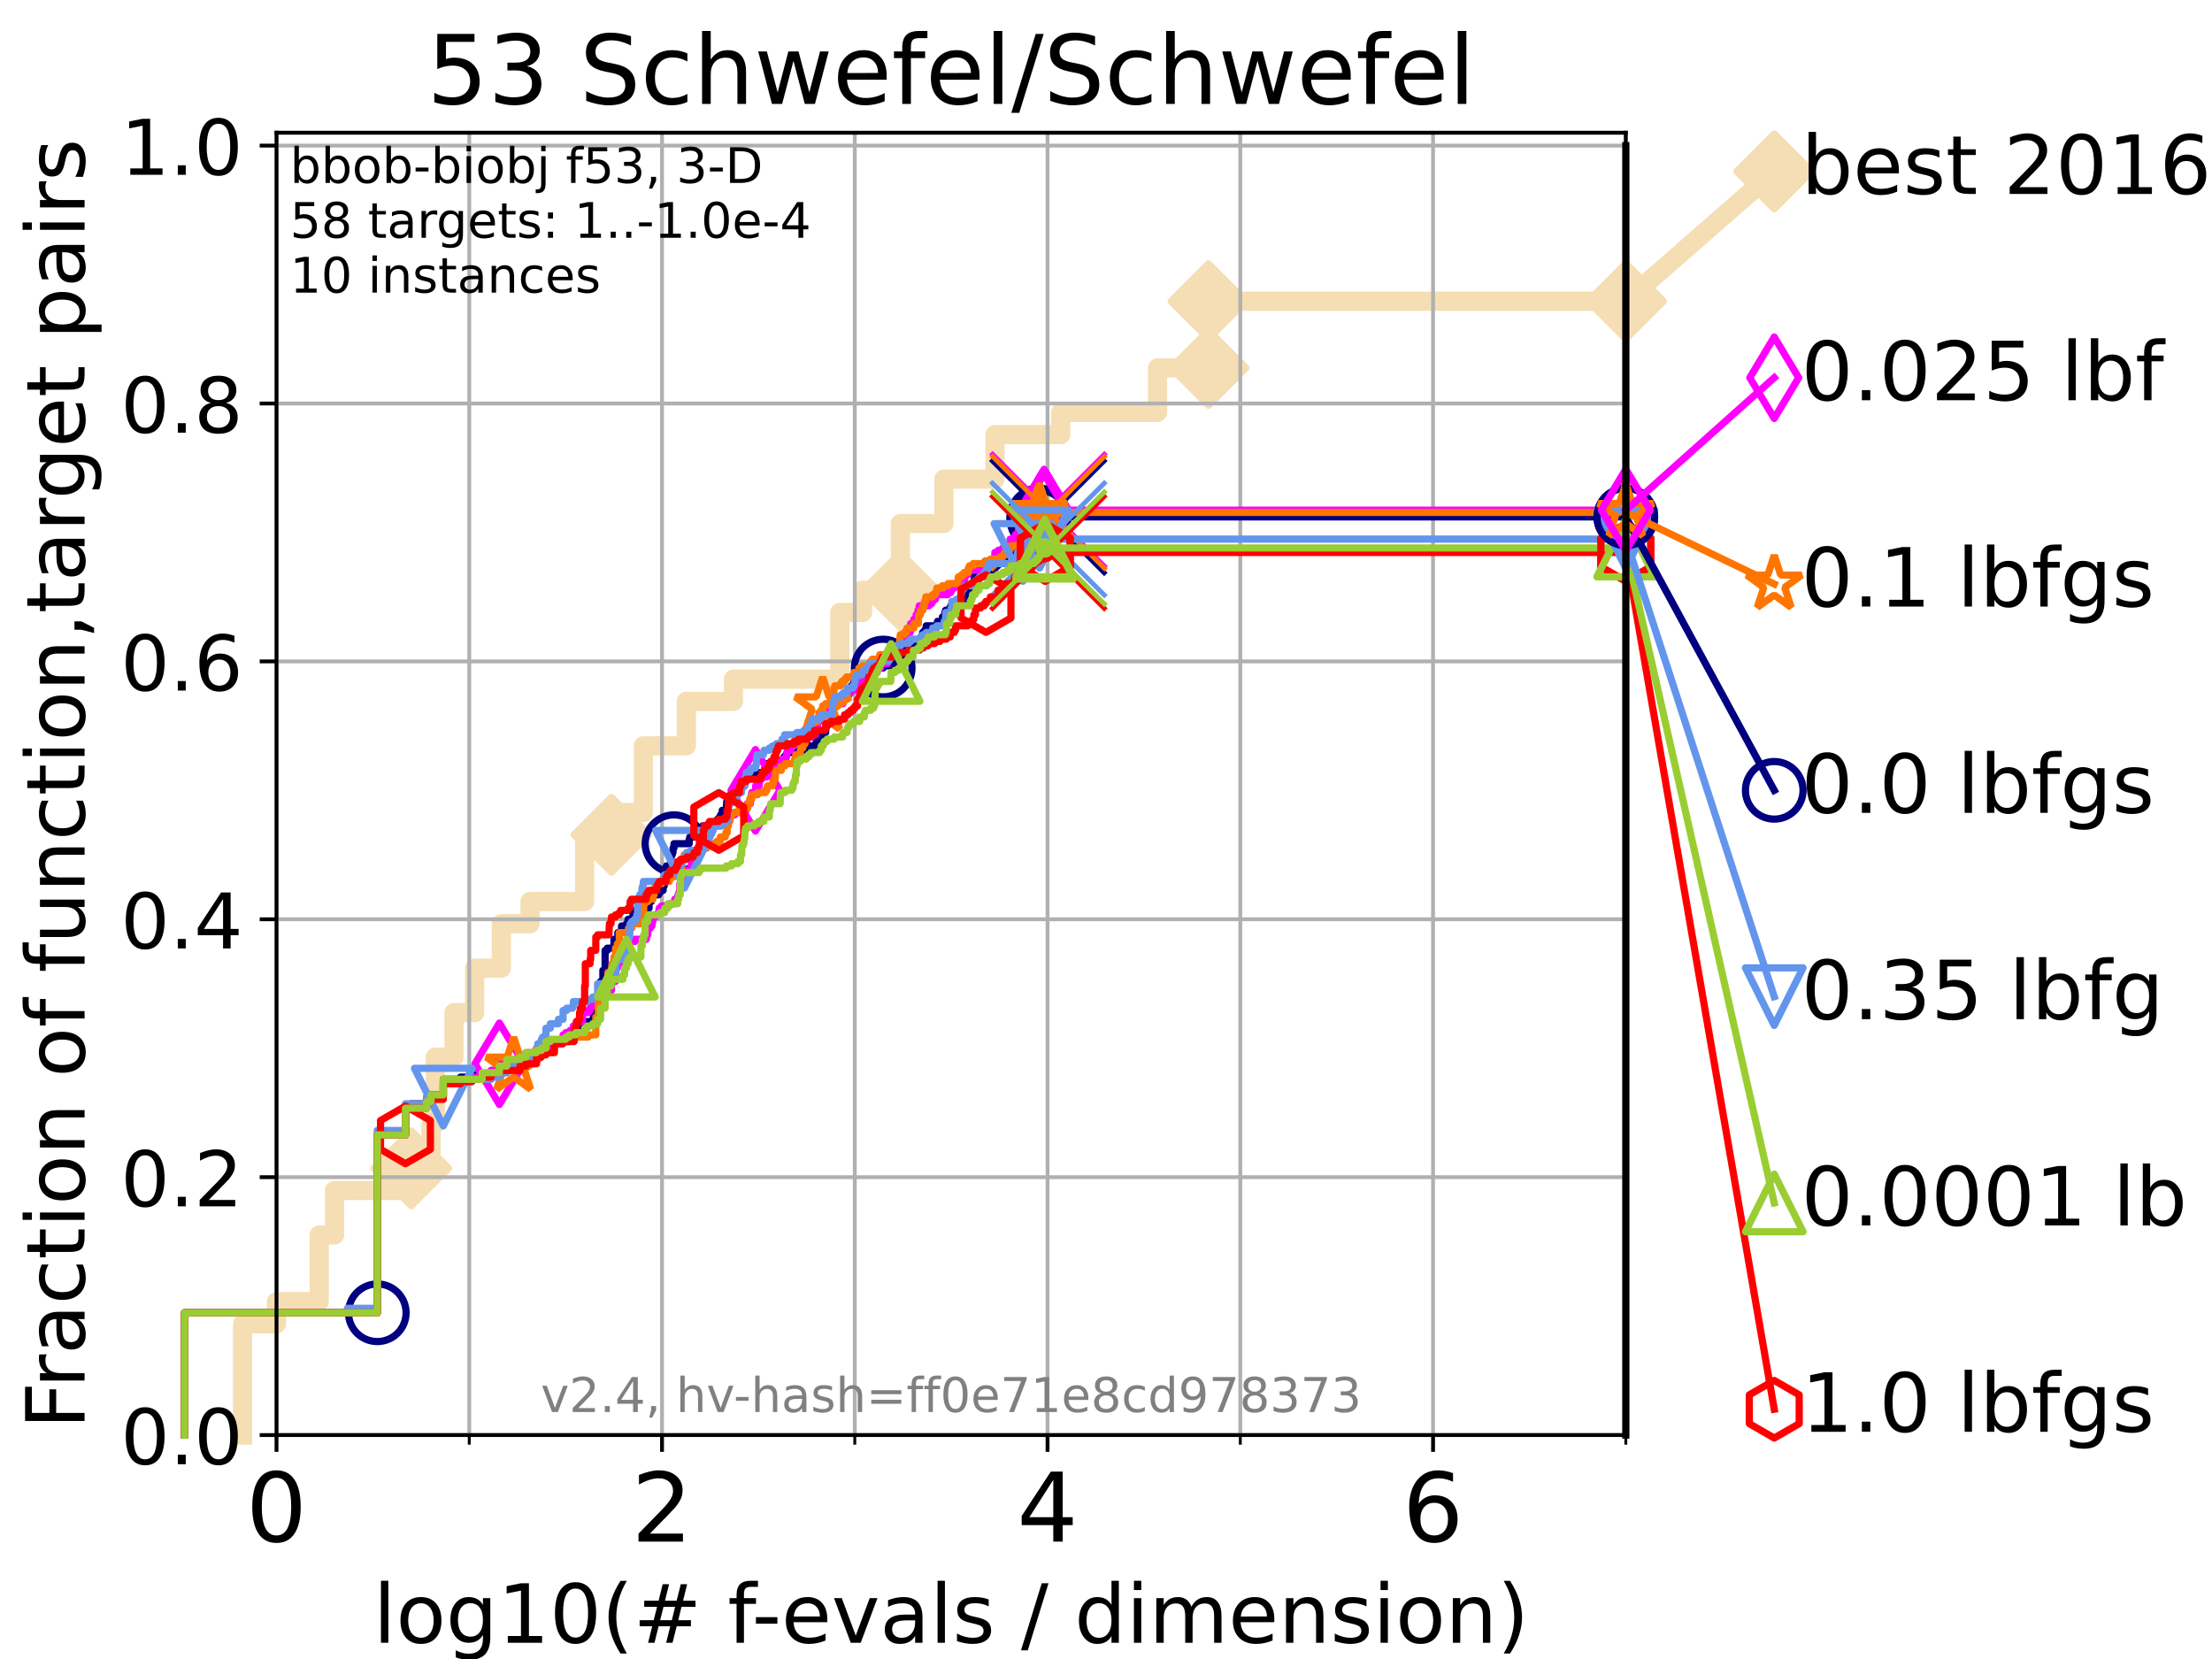 <?xml version="1.0" encoding="utf-8" standalone="no"?>
<!DOCTYPE svg PUBLIC "-//W3C//DTD SVG 1.1//EN"
  "http://www.w3.org/Graphics/SVG/1.1/DTD/svg11.dtd">
<!-- Created with matplotlib (https://matplotlib.org/) -->
<svg height="345.6pt" version="1.1" viewBox="0 0 460.8 345.6" width="460.8pt" xmlns="http://www.w3.org/2000/svg" xmlns:xlink="http://www.w3.org/1999/xlink">
 <defs>
  <style type="text/css">*{stroke-linecap:butt;stroke-linejoin:round;}</style>
 </defs>
 <g id="figure_1">
  <g id="patch_1">
   <path d="M 0 345.6 
L 460.8 345.6 
L 460.8 0 
L 0 0 
z
" style="fill:#ffffff;"/>
  </g>
  <g id="axes_1">
   <g id="patch_2">
    <path d="M 57.6 298.944 
L 338.688 298.944 
L 338.688 27.648 
L 57.6 27.648 
z
" style="fill:#ffffff;"/>
   </g>
   <g id="line2d_1">
    <path d="M 50.529 298.944 
L 50.529 275.788 
L 57.6 275.788 
L 57.6 271.157 
L 66.508 271.157 
L 66.508 257.263 
L 69.688 257.263 
L 69.688 248.001 
L 85.667 248.001 
L 85.667 243.37 
L 89.79 243.37 
L 89.79 234.107 
L 90.684 234.107 
L 90.684 220.214 
L 94.576 220.214 
L 94.576 210.951 
L 98.881 210.951 
L 98.881 201.689 
L 104.435 201.689 
L 104.435 192.426 
L 110.415 192.426 
L 110.415 187.795 
L 121.785 187.795 
L 121.785 173.901 
L 127.379 173.901 
L 127.379 169.27 
L 134.019 169.27 
L 134.019 155.377 
L 142.971 155.377 
L 142.971 146.114 
L 152.786 146.114 
L 152.786 141.483 
L 174.942 141.483 
L 174.942 127.589 
L 179.697 127.589 
L 179.697 122.958 
L 187.561 122.958 
L 187.561 109.065 
L 196.622 109.065 
L 196.622 99.802 
L 207.272 99.802 
L 207.272 90.54 
L 220.966 90.54 
L 220.966 85.909 
L 241.144 85.909 
L 241.144 76.646 
L 251.747 76.646 
L 251.747 62.753 
L 338.688 62.753 
" style="fill:none;stroke:#f5deb3;stroke-linecap:square;stroke-width:4;"/>
   </g>
   <g id="line2d_2">
    <defs>
     <path d="M 0 7.778 
L 7.778 0 
L 0 -7.778 
L -7.778 0 
z
" id="m6d10f8f874" style="stroke:#f5deb3;stroke-linejoin:miter;stroke-width:1.5;"/>
    </defs>
    <g>
     <use style="fill:#f5deb3;stroke:#f5deb3;stroke-linejoin:miter;stroke-width:1.5;" x="85.667" xlink:href="#m6d10f8f874" y="243.37"/>
     <use style="fill:#f5deb3;stroke:#f5deb3;stroke-linejoin:miter;stroke-width:1.5;" x="127.379" xlink:href="#m6d10f8f874" y="173.901"/>
     <use style="fill:#f5deb3;stroke:#f5deb3;stroke-linejoin:miter;stroke-width:1.5;" x="187.561" xlink:href="#m6d10f8f874" y="122.958"/>
     <use style="fill:#f5deb3;stroke:#f5deb3;stroke-linejoin:miter;stroke-width:1.5;" x="251.747" xlink:href="#m6d10f8f874" y="76.646"/>
     <use style="fill:#f5deb3;stroke:#f5deb3;stroke-linejoin:miter;stroke-width:1.5;" x="251.747" xlink:href="#m6d10f8f874" y="62.753"/>
     <use style="fill:#f5deb3;stroke:#f5deb3;stroke-linejoin:miter;stroke-width:1.5;" x="338.688" xlink:href="#m6d10f8f874" y="62.753"/>
    </g>
   </g>
   <g id="line2d_3">
    <path style="fill:none;stroke:#f5deb3;stroke-linecap:square;stroke-width:4;"/>
    <g/>
   </g>
   <g id="line2d_4">
    <path d="M 338.688 62.753 
L 369.608 35.706 
" style="fill:none;stroke:#f5deb3;stroke-linecap:square;stroke-width:4;"/>
    <g>
     <use style="fill:#f5deb3;stroke:#f5deb3;stroke-linejoin:miter;stroke-width:1.5;" x="338.688" xlink:href="#m6d10f8f874" y="62.753"/>
     <use style="fill:#f5deb3;stroke:#f5deb3;stroke-linejoin:miter;stroke-width:1.5;" x="369.608" xlink:href="#m6d10f8f874" y="35.706"/>
    </g>
   </g>
   <g id="matplotlib.axis_1">
    <g id="xtick_1">
     <g id="line2d_5">
      <path clip-path="url(#p8f89b0d32f)" d="M 57.6 298.944 
L 57.6 27.648 
" style="fill:none;stroke:#b0b0b0;stroke-linecap:square;stroke-width:0.8;"/>
     </g>
     <g id="line2d_6">
      <defs>
       <path d="M 0 0 
L 0 3.5 
" id="mccbb6c72ba" style="stroke:#000000;stroke-width:0.8;"/>
      </defs>
      <g>
       <use style="stroke:#000000;stroke-width:0.8;" x="57.6" xlink:href="#mccbb6c72ba" y="298.944"/>
      </g>
     </g>
     <g id="text_1">
      <!-- 0 -->
      <g transform="translate(51.237 321.141)scale(0.2 -0.2)">
       <defs>
        <path d="M 31.781 66.406 
Q 24.172 66.406 20.328 58.906 
Q 16.5 51.422 16.5 36.375 
Q 16.5 21.391 20.328 13.891 
Q 24.172 6.391 31.781 6.391 
Q 39.453 6.391 43.281 13.891 
Q 47.125 21.391 47.125 36.375 
Q 47.125 51.422 43.281 58.906 
Q 39.453 66.406 31.781 66.406 
z
M 31.781 74.219 
Q 44.047 74.219 50.516 64.516 
Q 56.984 54.828 56.984 36.375 
Q 56.984 17.969 50.516 8.266 
Q 44.047 -1.422 31.781 -1.422 
Q 19.531 -1.422 13.062 8.266 
Q 6.594 17.969 6.594 36.375 
Q 6.594 54.828 13.062 64.516 
Q 19.531 74.219 31.781 74.219 
z
" id="DejaVuSans-48"/>
       </defs>
       <use xlink:href="#DejaVuSans-48"/>
      </g>
     </g>
    </g>
    <g id="xtick_2">
     <g id="line2d_7">
      <path clip-path="url(#p8f89b0d32f)" d="M 137.911 298.944 
L 137.911 27.648 
" style="fill:none;stroke:#b0b0b0;stroke-linecap:square;stroke-width:0.8;"/>
     </g>
     <g id="line2d_8">
      <g>
       <use style="stroke:#000000;stroke-width:0.8;" x="137.911" xlink:href="#mccbb6c72ba" y="298.944"/>
      </g>
     </g>
     <g id="text_2">
      <!-- 2 -->
      <g transform="translate(131.548 321.141)scale(0.2 -0.2)">
       <defs>
        <path d="M 19.188 8.297 
L 53.609 8.297 
L 53.609 0 
L 7.328 0 
L 7.328 8.297 
Q 12.938 14.109 22.625 23.891 
Q 32.328 33.688 34.812 36.531 
Q 39.547 41.844 41.422 45.531 
Q 43.312 49.219 43.312 52.781 
Q 43.312 58.594 39.234 62.25 
Q 35.156 65.922 28.609 65.922 
Q 23.969 65.922 18.812 64.312 
Q 13.672 62.703 7.812 59.422 
L 7.812 69.391 
Q 13.766 71.781 18.938 73 
Q 24.125 74.219 28.422 74.219 
Q 39.75 74.219 46.484 68.547 
Q 53.219 62.891 53.219 53.422 
Q 53.219 48.922 51.531 44.891 
Q 49.859 40.875 45.406 35.406 
Q 44.188 33.984 37.641 27.219 
Q 31.109 20.453 19.188 8.297 
z
" id="DejaVuSans-50"/>
       </defs>
       <use xlink:href="#DejaVuSans-50"/>
      </g>
     </g>
    </g>
    <g id="xtick_3">
     <g id="line2d_9">
      <path clip-path="url(#p8f89b0d32f)" d="M 218.222 298.944 
L 218.222 27.648 
" style="fill:none;stroke:#b0b0b0;stroke-linecap:square;stroke-width:0.8;"/>
     </g>
     <g id="line2d_10">
      <g>
       <use style="stroke:#000000;stroke-width:0.8;" x="218.222" xlink:href="#mccbb6c72ba" y="298.944"/>
      </g>
     </g>
     <g id="text_3">
      <!-- 4 -->
      <g transform="translate(211.859 321.141)scale(0.2 -0.2)">
       <defs>
        <path d="M 37.797 64.312 
L 12.891 25.391 
L 37.797 25.391 
z
M 35.203 72.906 
L 47.609 72.906 
L 47.609 25.391 
L 58.016 25.391 
L 58.016 17.188 
L 47.609 17.188 
L 47.609 0 
L 37.797 0 
L 37.797 17.188 
L 4.891 17.188 
L 4.891 26.703 
z
" id="DejaVuSans-52"/>
       </defs>
       <use xlink:href="#DejaVuSans-52"/>
      </g>
     </g>
    </g>
    <g id="xtick_4">
     <g id="line2d_11">
      <path clip-path="url(#p8f89b0d32f)" d="M 298.533 298.944 
L 298.533 27.648 
" style="fill:none;stroke:#b0b0b0;stroke-linecap:square;stroke-width:0.8;"/>
     </g>
     <g id="line2d_12">
      <g>
       <use style="stroke:#000000;stroke-width:0.8;" x="298.533" xlink:href="#mccbb6c72ba" y="298.944"/>
      </g>
     </g>
     <g id="text_4">
      <!-- 6 -->
      <g transform="translate(292.17 321.141)scale(0.2 -0.2)">
       <defs>
        <path d="M 33.016 40.375 
Q 26.375 40.375 22.484 35.828 
Q 18.609 31.297 18.609 23.391 
Q 18.609 15.531 22.484 10.953 
Q 26.375 6.391 33.016 6.391 
Q 39.656 6.391 43.531 10.953 
Q 47.406 15.531 47.406 23.391 
Q 47.406 31.297 43.531 35.828 
Q 39.656 40.375 33.016 40.375 
z
M 52.594 71.297 
L 52.594 62.312 
Q 48.875 64.062 45.094 64.984 
Q 41.312 65.922 37.594 65.922 
Q 27.828 65.922 22.672 59.328 
Q 17.531 52.734 16.797 39.406 
Q 19.672 43.656 24.016 45.922 
Q 28.375 48.188 33.594 48.188 
Q 44.578 48.188 50.953 41.516 
Q 57.328 34.859 57.328 23.391 
Q 57.328 12.156 50.688 5.359 
Q 44.047 -1.422 33.016 -1.422 
Q 20.359 -1.422 13.672 8.266 
Q 6.984 17.969 6.984 36.375 
Q 6.984 53.656 15.188 63.938 
Q 23.391 74.219 37.203 74.219 
Q 40.922 74.219 44.703 73.484 
Q 48.484 72.75 52.594 71.297 
z
" id="DejaVuSans-54"/>
       </defs>
       <use xlink:href="#DejaVuSans-54"/>
      </g>
     </g>
    </g>
    <g id="xtick_5">
     <g id="line2d_13">
      <path clip-path="url(#p8f89b0d32f)" d="M 97.755 298.944 
L 97.755 27.648 
" style="fill:none;stroke:#b0b0b0;stroke-linecap:square;stroke-width:0.8;"/>
     </g>
     <g id="line2d_14">
      <defs>
       <path d="M 0 0 
L 0 2 
" id="mbe11b60f04" style="stroke:#000000;stroke-width:0.6;"/>
      </defs>
      <g>
       <use style="stroke:#000000;stroke-width:0.6;" x="97.755" xlink:href="#mbe11b60f04" y="298.944"/>
      </g>
     </g>
    </g>
    <g id="xtick_6">
     <g id="line2d_15">
      <path clip-path="url(#p8f89b0d32f)" d="M 178.066 298.944 
L 178.066 27.648 
" style="fill:none;stroke:#b0b0b0;stroke-linecap:square;stroke-width:0.8;"/>
     </g>
     <g id="line2d_16">
      <g>
       <use style="stroke:#000000;stroke-width:0.6;" x="178.066" xlink:href="#mbe11b60f04" y="298.944"/>
      </g>
     </g>
    </g>
    <g id="xtick_7">
     <g id="line2d_17">
      <path clip-path="url(#p8f89b0d32f)" d="M 258.377 298.944 
L 258.377 27.648 
" style="fill:none;stroke:#b0b0b0;stroke-linecap:square;stroke-width:0.8;"/>
     </g>
     <g id="line2d_18">
      <g>
       <use style="stroke:#000000;stroke-width:0.6;" x="258.377" xlink:href="#mbe11b60f04" y="298.944"/>
      </g>
     </g>
    </g>
    <g id="xtick_8">
     <g id="line2d_19">
      <path clip-path="url(#p8f89b0d32f)" d="M 338.688 298.944 
L 338.688 27.648 
" style="fill:none;stroke:#b0b0b0;stroke-linecap:square;stroke-width:0.8;"/>
     </g>
     <g id="line2d_20">
      <g>
       <use style="stroke:#000000;stroke-width:0.6;" x="338.688" xlink:href="#mbe11b60f04" y="298.944"/>
      </g>
     </g>
    </g>
    <g id="text_5">
     <!-- log10(# f-evals / dimension) -->
     <g transform="translate(77.764 342.218)scale(0.17 -0.17)">
      <defs>
       <path d="M 9.422 75.984 
L 18.406 75.984 
L 18.406 0 
L 9.422 0 
z
" id="DejaVuSans-108"/>
       <path d="M 30.609 48.391 
Q 23.391 48.391 19.188 42.75 
Q 14.984 37.109 14.984 27.297 
Q 14.984 17.484 19.156 11.844 
Q 23.344 6.203 30.609 6.203 
Q 37.797 6.203 41.984 11.859 
Q 46.188 17.531 46.188 27.297 
Q 46.188 37.016 41.984 42.703 
Q 37.797 48.391 30.609 48.391 
z
M 30.609 56 
Q 42.328 56 49.016 48.375 
Q 55.719 40.766 55.719 27.297 
Q 55.719 13.875 49.016 6.219 
Q 42.328 -1.422 30.609 -1.422 
Q 18.844 -1.422 12.172 6.219 
Q 5.516 13.875 5.516 27.297 
Q 5.516 40.766 12.172 48.375 
Q 18.844 56 30.609 56 
z
" id="DejaVuSans-111"/>
       <path d="M 45.406 27.984 
Q 45.406 37.75 41.375 43.109 
Q 37.359 48.484 30.078 48.484 
Q 22.859 48.484 18.828 43.109 
Q 14.797 37.75 14.797 27.984 
Q 14.797 18.266 18.828 12.891 
Q 22.859 7.516 30.078 7.516 
Q 37.359 7.516 41.375 12.891 
Q 45.406 18.266 45.406 27.984 
z
M 54.391 6.781 
Q 54.391 -7.172 48.188 -13.984 
Q 42 -20.797 29.203 -20.797 
Q 24.469 -20.797 20.266 -20.094 
Q 16.062 -19.391 12.109 -17.922 
L 12.109 -9.188 
Q 16.062 -11.328 19.922 -12.344 
Q 23.781 -13.375 27.781 -13.375 
Q 36.625 -13.375 41.016 -8.766 
Q 45.406 -4.156 45.406 5.172 
L 45.406 9.625 
Q 42.625 4.781 38.281 2.391 
Q 33.938 0 27.875 0 
Q 17.828 0 11.672 7.656 
Q 5.516 15.328 5.516 27.984 
Q 5.516 40.672 11.672 48.328 
Q 17.828 56 27.875 56 
Q 33.938 56 38.281 53.609 
Q 42.625 51.219 45.406 46.391 
L 45.406 54.688 
L 54.391 54.688 
z
" id="DejaVuSans-103"/>
       <path d="M 12.406 8.297 
L 28.516 8.297 
L 28.516 63.922 
L 10.984 60.406 
L 10.984 69.391 
L 28.422 72.906 
L 38.281 72.906 
L 38.281 8.297 
L 54.391 8.297 
L 54.391 0 
L 12.406 0 
z
" id="DejaVuSans-49"/>
       <path d="M 31 75.875 
Q 24.469 64.656 21.281 53.656 
Q 18.109 42.672 18.109 31.391 
Q 18.109 20.125 21.312 9.062 
Q 24.516 -2 31 -13.188 
L 23.188 -13.188 
Q 15.875 -1.703 12.234 9.375 
Q 8.594 20.453 8.594 31.391 
Q 8.594 42.281 12.203 53.312 
Q 15.828 64.359 23.188 75.875 
z
" id="DejaVuSans-40"/>
       <path d="M 51.125 44 
L 36.922 44 
L 32.812 27.688 
L 47.125 27.688 
z
M 43.797 71.781 
L 38.719 51.516 
L 52.984 51.516 
L 58.109 71.781 
L 65.922 71.781 
L 60.891 51.516 
L 76.125 51.516 
L 76.125 44 
L 58.984 44 
L 54.984 27.688 
L 70.516 27.688 
L 70.516 20.219 
L 53.078 20.219 
L 48 0 
L 40.188 0 
L 45.219 20.219 
L 30.906 20.219 
L 25.875 0 
L 18.016 0 
L 23.094 20.219 
L 7.719 20.219 
L 7.719 27.688 
L 24.906 27.688 
L 29 44 
L 13.281 44 
L 13.281 51.516 
L 30.906 51.516 
L 35.891 71.781 
z
" id="DejaVuSans-35"/>
       <path id="DejaVuSans-32"/>
       <path d="M 37.109 75.984 
L 37.109 68.5 
L 28.516 68.5 
Q 23.688 68.5 21.797 66.547 
Q 19.922 64.594 19.922 59.516 
L 19.922 54.688 
L 34.719 54.688 
L 34.719 47.703 
L 19.922 47.703 
L 19.922 0 
L 10.891 0 
L 10.891 47.703 
L 2.297 47.703 
L 2.297 54.688 
L 10.891 54.688 
L 10.891 58.5 
Q 10.891 67.625 15.141 71.797 
Q 19.391 75.984 28.609 75.984 
z
" id="DejaVuSans-102"/>
       <path d="M 4.891 31.391 
L 31.203 31.391 
L 31.203 23.391 
L 4.891 23.391 
z
" id="DejaVuSans-45"/>
       <path d="M 56.203 29.594 
L 56.203 25.203 
L 14.891 25.203 
Q 15.484 15.922 20.484 11.062 
Q 25.484 6.203 34.422 6.203 
Q 39.594 6.203 44.453 7.469 
Q 49.312 8.734 54.109 11.281 
L 54.109 2.781 
Q 49.266 0.734 44.188 -0.344 
Q 39.109 -1.422 33.891 -1.422 
Q 20.797 -1.422 13.156 6.188 
Q 5.516 13.812 5.516 26.812 
Q 5.516 40.234 12.766 48.109 
Q 20.016 56 32.328 56 
Q 43.359 56 49.781 48.891 
Q 56.203 41.797 56.203 29.594 
z
M 47.219 32.234 
Q 47.125 39.594 43.094 43.984 
Q 39.062 48.391 32.422 48.391 
Q 24.906 48.391 20.391 44.141 
Q 15.875 39.891 15.188 32.172 
z
" id="DejaVuSans-101"/>
       <path d="M 2.984 54.688 
L 12.5 54.688 
L 29.594 8.797 
L 46.688 54.688 
L 56.203 54.688 
L 35.688 0 
L 23.484 0 
z
" id="DejaVuSans-118"/>
       <path d="M 34.281 27.484 
Q 23.391 27.484 19.188 25 
Q 14.984 22.516 14.984 16.5 
Q 14.984 11.719 18.141 8.906 
Q 21.297 6.109 26.703 6.109 
Q 34.188 6.109 38.703 11.406 
Q 43.219 16.703 43.219 25.484 
L 43.219 27.484 
z
M 52.203 31.203 
L 52.203 0 
L 43.219 0 
L 43.219 8.297 
Q 40.141 3.328 35.547 0.953 
Q 30.953 -1.422 24.312 -1.422 
Q 15.922 -1.422 10.953 3.297 
Q 6 8.016 6 15.922 
Q 6 25.141 12.172 29.828 
Q 18.359 34.516 30.609 34.516 
L 43.219 34.516 
L 43.219 35.406 
Q 43.219 41.609 39.141 45 
Q 35.062 48.391 27.688 48.391 
Q 23 48.391 18.547 47.266 
Q 14.109 46.141 10.016 43.891 
L 10.016 52.203 
Q 14.938 54.109 19.578 55.047 
Q 24.219 56 28.609 56 
Q 40.484 56 46.344 49.844 
Q 52.203 43.703 52.203 31.203 
z
" id="DejaVuSans-97"/>
       <path d="M 44.281 53.078 
L 44.281 44.578 
Q 40.484 46.531 36.375 47.5 
Q 32.281 48.484 27.875 48.484 
Q 21.188 48.484 17.844 46.438 
Q 14.5 44.391 14.5 40.281 
Q 14.5 37.156 16.891 35.375 
Q 19.281 33.594 26.516 31.984 
L 29.594 31.297 
Q 39.156 29.25 43.188 25.516 
Q 47.219 21.781 47.219 15.094 
Q 47.219 7.469 41.188 3.016 
Q 35.156 -1.422 24.609 -1.422 
Q 20.219 -1.422 15.453 -0.562 
Q 10.688 0.297 5.422 2 
L 5.422 11.281 
Q 10.406 8.688 15.234 7.391 
Q 20.062 6.109 24.812 6.109 
Q 31.156 6.109 34.562 8.281 
Q 37.984 10.453 37.984 14.406 
Q 37.984 18.062 35.516 20.016 
Q 33.062 21.969 24.703 23.781 
L 21.578 24.516 
Q 13.234 26.266 9.516 29.906 
Q 5.812 33.547 5.812 39.891 
Q 5.812 47.609 11.281 51.797 
Q 16.75 56 26.812 56 
Q 31.781 56 36.172 55.266 
Q 40.578 54.547 44.281 53.078 
z
" id="DejaVuSans-115"/>
       <path d="M 25.391 72.906 
L 33.688 72.906 
L 8.297 -9.281 
L 0 -9.281 
z
" id="DejaVuSans-47"/>
       <path d="M 45.406 46.391 
L 45.406 75.984 
L 54.391 75.984 
L 54.391 0 
L 45.406 0 
L 45.406 8.203 
Q 42.578 3.328 38.25 0.953 
Q 33.938 -1.422 27.875 -1.422 
Q 17.969 -1.422 11.734 6.484 
Q 5.516 14.406 5.516 27.297 
Q 5.516 40.188 11.734 48.094 
Q 17.969 56 27.875 56 
Q 33.938 56 38.25 53.625 
Q 42.578 51.266 45.406 46.391 
z
M 14.797 27.297 
Q 14.797 17.391 18.875 11.75 
Q 22.953 6.109 30.078 6.109 
Q 37.203 6.109 41.297 11.75 
Q 45.406 17.391 45.406 27.297 
Q 45.406 37.203 41.297 42.844 
Q 37.203 48.484 30.078 48.484 
Q 22.953 48.484 18.875 42.844 
Q 14.797 37.203 14.797 27.297 
z
" id="DejaVuSans-100"/>
       <path d="M 9.422 54.688 
L 18.406 54.688 
L 18.406 0 
L 9.422 0 
z
M 9.422 75.984 
L 18.406 75.984 
L 18.406 64.594 
L 9.422 64.594 
z
" id="DejaVuSans-105"/>
       <path d="M 52 44.188 
Q 55.375 50.25 60.062 53.125 
Q 64.75 56 71.094 56 
Q 79.641 56 84.281 50.016 
Q 88.922 44.047 88.922 33.016 
L 88.922 0 
L 79.891 0 
L 79.891 32.719 
Q 79.891 40.578 77.094 44.375 
Q 74.312 48.188 68.609 48.188 
Q 61.625 48.188 57.562 43.547 
Q 53.516 38.922 53.516 30.906 
L 53.516 0 
L 44.484 0 
L 44.484 32.719 
Q 44.484 40.625 41.703 44.406 
Q 38.922 48.188 33.109 48.188 
Q 26.219 48.188 22.156 43.531 
Q 18.109 38.875 18.109 30.906 
L 18.109 0 
L 9.078 0 
L 9.078 54.688 
L 18.109 54.688 
L 18.109 46.188 
Q 21.188 51.219 25.484 53.609 
Q 29.781 56 35.688 56 
Q 41.656 56 45.828 52.969 
Q 50 49.953 52 44.188 
z
" id="DejaVuSans-109"/>
       <path d="M 54.891 33.016 
L 54.891 0 
L 45.906 0 
L 45.906 32.719 
Q 45.906 40.484 42.875 44.328 
Q 39.844 48.188 33.797 48.188 
Q 26.516 48.188 22.312 43.547 
Q 18.109 38.922 18.109 30.906 
L 18.109 0 
L 9.078 0 
L 9.078 54.688 
L 18.109 54.688 
L 18.109 46.188 
Q 21.344 51.125 25.703 53.562 
Q 30.078 56 35.797 56 
Q 45.219 56 50.047 50.172 
Q 54.891 44.344 54.891 33.016 
z
" id="DejaVuSans-110"/>
       <path d="M 8.016 75.875 
L 15.828 75.875 
Q 23.141 64.359 26.781 53.312 
Q 30.422 42.281 30.422 31.391 
Q 30.422 20.453 26.781 9.375 
Q 23.141 -1.703 15.828 -13.188 
L 8.016 -13.188 
Q 14.5 -2 17.703 9.062 
Q 20.906 20.125 20.906 31.391 
Q 20.906 42.672 17.703 53.656 
Q 14.5 64.656 8.016 75.875 
z
" id="DejaVuSans-41"/>
      </defs>
      <use xlink:href="#DejaVuSans-108"/>
      <use x="27.783" xlink:href="#DejaVuSans-111"/>
      <use x="88.965" xlink:href="#DejaVuSans-103"/>
      <use x="152.441" xlink:href="#DejaVuSans-49"/>
      <use x="216.064" xlink:href="#DejaVuSans-48"/>
      <use x="279.688" xlink:href="#DejaVuSans-40"/>
      <use x="318.701" xlink:href="#DejaVuSans-35"/>
      <use x="402.49" xlink:href="#DejaVuSans-32"/>
      <use x="434.277" xlink:href="#DejaVuSans-102"/>
      <use x="463.982" xlink:href="#DejaVuSans-45"/>
      <use x="500.066" xlink:href="#DejaVuSans-101"/>
      <use x="561.59" xlink:href="#DejaVuSans-118"/>
      <use x="620.77" xlink:href="#DejaVuSans-97"/>
      <use x="682.049" xlink:href="#DejaVuSans-108"/>
      <use x="709.832" xlink:href="#DejaVuSans-115"/>
      <use x="761.932" xlink:href="#DejaVuSans-32"/>
      <use x="793.719" xlink:href="#DejaVuSans-47"/>
      <use x="827.41" xlink:href="#DejaVuSans-32"/>
      <use x="859.197" xlink:href="#DejaVuSans-100"/>
      <use x="922.674" xlink:href="#DejaVuSans-105"/>
      <use x="950.457" xlink:href="#DejaVuSans-109"/>
      <use x="1047.869" xlink:href="#DejaVuSans-101"/>
      <use x="1109.393" xlink:href="#DejaVuSans-110"/>
      <use x="1172.771" xlink:href="#DejaVuSans-115"/>
      <use x="1224.871" xlink:href="#DejaVuSans-105"/>
      <use x="1252.654" xlink:href="#DejaVuSans-111"/>
      <use x="1313.836" xlink:href="#DejaVuSans-110"/>
      <use x="1377.215" xlink:href="#DejaVuSans-41"/>
     </g>
    </g>
   </g>
   <g id="matplotlib.axis_2">
    <g id="ytick_1">
     <g id="line2d_21">
      <path clip-path="url(#p8f89b0d32f)" d="M 57.6 298.944 
L 338.688 298.944 
" style="fill:none;stroke:#b0b0b0;stroke-linecap:square;stroke-width:0.8;"/>
     </g>
     <g id="line2d_22">
      <defs>
       <path d="M 0 0 
L -3.5 0 
" id="maa6626c7bc" style="stroke:#000000;stroke-width:0.8;"/>
      </defs>
      <g>
       <use style="stroke:#000000;stroke-width:0.8;" x="57.6" xlink:href="#maa6626c7bc" y="298.944"/>
      </g>
     </g>
     <g id="text_6">
      <!-- 0.0 -->
      <g transform="translate(25.155 305.023)scale(0.16 -0.16)">
       <defs>
        <path d="M 10.688 12.406 
L 21 12.406 
L 21 0 
L 10.688 0 
z
" id="DejaVuSans-46"/>
       </defs>
       <use xlink:href="#DejaVuSans-48"/>
       <use x="63.623" xlink:href="#DejaVuSans-46"/>
       <use x="95.41" xlink:href="#DejaVuSans-48"/>
      </g>
     </g>
    </g>
    <g id="ytick_2">
     <g id="line2d_23">
      <path clip-path="url(#p8f89b0d32f)" d="M 57.6 245.222 
L 338.688 245.222 
" style="fill:none;stroke:#b0b0b0;stroke-linecap:square;stroke-width:0.8;"/>
     </g>
     <g id="line2d_24">
      <g>
       <use style="stroke:#000000;stroke-width:0.8;" x="57.6" xlink:href="#maa6626c7bc" y="245.222"/>
      </g>
     </g>
     <g id="text_7">
      <!-- 0.2 -->
      <g transform="translate(25.155 251.301)scale(0.16 -0.16)">
       <use xlink:href="#DejaVuSans-48"/>
       <use x="63.623" xlink:href="#DejaVuSans-46"/>
       <use x="95.41" xlink:href="#DejaVuSans-50"/>
      </g>
     </g>
    </g>
    <g id="ytick_3">
     <g id="line2d_25">
      <path clip-path="url(#p8f89b0d32f)" d="M 57.6 191.5 
L 338.688 191.5 
" style="fill:none;stroke:#b0b0b0;stroke-linecap:square;stroke-width:0.8;"/>
     </g>
     <g id="line2d_26">
      <g>
       <use style="stroke:#000000;stroke-width:0.8;" x="57.6" xlink:href="#maa6626c7bc" y="191.5"/>
      </g>
     </g>
     <g id="text_8">
      <!-- 0.4 -->
      <g transform="translate(25.155 197.579)scale(0.16 -0.16)">
       <use xlink:href="#DejaVuSans-48"/>
       <use x="63.623" xlink:href="#DejaVuSans-46"/>
       <use x="95.41" xlink:href="#DejaVuSans-52"/>
      </g>
     </g>
    </g>
    <g id="ytick_4">
     <g id="line2d_27">
      <path clip-path="url(#p8f89b0d32f)" d="M 57.6 137.778 
L 338.688 137.778 
" style="fill:none;stroke:#b0b0b0;stroke-linecap:square;stroke-width:0.8;"/>
     </g>
     <g id="line2d_28">
      <g>
       <use style="stroke:#000000;stroke-width:0.8;" x="57.6" xlink:href="#maa6626c7bc" y="137.778"/>
      </g>
     </g>
     <g id="text_9">
      <!-- 0.6 -->
      <g transform="translate(25.155 143.857)scale(0.16 -0.16)">
       <use xlink:href="#DejaVuSans-48"/>
       <use x="63.623" xlink:href="#DejaVuSans-46"/>
       <use x="95.41" xlink:href="#DejaVuSans-54"/>
      </g>
     </g>
    </g>
    <g id="ytick_5">
     <g id="line2d_29">
      <path clip-path="url(#p8f89b0d32f)" d="M 57.6 84.056 
L 338.688 84.056 
" style="fill:none;stroke:#b0b0b0;stroke-linecap:square;stroke-width:0.8;"/>
     </g>
     <g id="line2d_30">
      <g>
       <use style="stroke:#000000;stroke-width:0.8;" x="57.6" xlink:href="#maa6626c7bc" y="84.056"/>
      </g>
     </g>
     <g id="text_10">
      <!-- 0.8 -->
      <g transform="translate(25.155 90.135)scale(0.16 -0.16)">
       <defs>
        <path d="M 31.781 34.625 
Q 24.75 34.625 20.719 30.859 
Q 16.703 27.094 16.703 20.516 
Q 16.703 13.922 20.719 10.156 
Q 24.75 6.391 31.781 6.391 
Q 38.812 6.391 42.859 10.172 
Q 46.922 13.969 46.922 20.516 
Q 46.922 27.094 42.891 30.859 
Q 38.875 34.625 31.781 34.625 
z
M 21.922 38.812 
Q 15.578 40.375 12.031 44.719 
Q 8.5 49.078 8.5 55.328 
Q 8.5 64.062 14.719 69.141 
Q 20.953 74.219 31.781 74.219 
Q 42.672 74.219 48.875 69.141 
Q 55.078 64.062 55.078 55.328 
Q 55.078 49.078 51.531 44.719 
Q 48 40.375 41.703 38.812 
Q 48.828 37.156 52.797 32.312 
Q 56.781 27.484 56.781 20.516 
Q 56.781 9.906 50.312 4.234 
Q 43.844 -1.422 31.781 -1.422 
Q 19.734 -1.422 13.25 4.234 
Q 6.781 9.906 6.781 20.516 
Q 6.781 27.484 10.781 32.312 
Q 14.797 37.156 21.922 38.812 
z
M 18.312 54.391 
Q 18.312 48.734 21.844 45.562 
Q 25.391 42.391 31.781 42.391 
Q 38.141 42.391 41.719 45.562 
Q 45.312 48.734 45.312 54.391 
Q 45.312 60.062 41.719 63.234 
Q 38.141 66.406 31.781 66.406 
Q 25.391 66.406 21.844 63.234 
Q 18.312 60.062 18.312 54.391 
z
" id="DejaVuSans-56"/>
       </defs>
       <use xlink:href="#DejaVuSans-48"/>
       <use x="63.623" xlink:href="#DejaVuSans-46"/>
       <use x="95.41" xlink:href="#DejaVuSans-56"/>
      </g>
     </g>
    </g>
    <g id="ytick_6">
     <g id="line2d_31">
      <path clip-path="url(#p8f89b0d32f)" d="M 57.6 30.334 
L 338.688 30.334 
" style="fill:none;stroke:#b0b0b0;stroke-linecap:square;stroke-width:0.8;"/>
     </g>
     <g id="line2d_32">
      <g>
       <use style="stroke:#000000;stroke-width:0.8;" x="57.6" xlink:href="#maa6626c7bc" y="30.334"/>
      </g>
     </g>
     <g id="text_11">
      <!-- 1.0 -->
      <g transform="translate(25.155 36.413)scale(0.16 -0.16)">
       <use xlink:href="#DejaVuSans-49"/>
       <use x="63.623" xlink:href="#DejaVuSans-46"/>
       <use x="95.41" xlink:href="#DejaVuSans-48"/>
      </g>
     </g>
    </g>
    <g id="text_12">
     <!-- Fraction of function,target pairs -->
     <g transform="translate(17.62 297.681)rotate(-90)scale(0.17 -0.17)">
      <defs>
       <path d="M 9.812 72.906 
L 51.703 72.906 
L 51.703 64.594 
L 19.672 64.594 
L 19.672 43.109 
L 48.578 43.109 
L 48.578 34.812 
L 19.672 34.812 
L 19.672 0 
L 9.812 0 
z
" id="DejaVuSans-70"/>
       <path d="M 41.109 46.297 
Q 39.594 47.172 37.812 47.578 
Q 36.031 48 33.891 48 
Q 26.266 48 22.188 43.047 
Q 18.109 38.094 18.109 28.812 
L 18.109 0 
L 9.078 0 
L 9.078 54.688 
L 18.109 54.688 
L 18.109 46.188 
Q 20.953 51.172 25.484 53.578 
Q 30.031 56 36.531 56 
Q 37.453 56 38.578 55.875 
Q 39.703 55.766 41.062 55.516 
z
" id="DejaVuSans-114"/>
       <path d="M 48.781 52.594 
L 48.781 44.188 
Q 44.969 46.297 41.141 47.344 
Q 37.312 48.391 33.406 48.391 
Q 24.656 48.391 19.812 42.844 
Q 14.984 37.312 14.984 27.297 
Q 14.984 17.281 19.812 11.734 
Q 24.656 6.203 33.406 6.203 
Q 37.312 6.203 41.141 7.25 
Q 44.969 8.297 48.781 10.406 
L 48.781 2.094 
Q 45.016 0.344 40.984 -0.531 
Q 36.969 -1.422 32.422 -1.422 
Q 20.062 -1.422 12.781 6.344 
Q 5.516 14.109 5.516 27.297 
Q 5.516 40.672 12.859 48.328 
Q 20.219 56 33.016 56 
Q 37.156 56 41.109 55.141 
Q 45.062 54.297 48.781 52.594 
z
" id="DejaVuSans-99"/>
       <path d="M 18.312 70.219 
L 18.312 54.688 
L 36.812 54.688 
L 36.812 47.703 
L 18.312 47.703 
L 18.312 18.016 
Q 18.312 11.328 20.141 9.422 
Q 21.969 7.516 27.594 7.516 
L 36.812 7.516 
L 36.812 0 
L 27.594 0 
Q 17.188 0 13.234 3.875 
Q 9.281 7.766 9.281 18.016 
L 9.281 47.703 
L 2.688 47.703 
L 2.688 54.688 
L 9.281 54.688 
L 9.281 70.219 
z
" id="DejaVuSans-116"/>
       <path d="M 8.5 21.578 
L 8.5 54.688 
L 17.484 54.688 
L 17.484 21.922 
Q 17.484 14.156 20.5 10.266 
Q 23.531 6.391 29.594 6.391 
Q 36.859 6.391 41.078 11.031 
Q 45.312 15.672 45.312 23.688 
L 45.312 54.688 
L 54.297 54.688 
L 54.297 0 
L 45.312 0 
L 45.312 8.406 
Q 42.047 3.422 37.719 1 
Q 33.406 -1.422 27.688 -1.422 
Q 18.266 -1.422 13.375 4.438 
Q 8.5 10.297 8.5 21.578 
z
M 31.109 56 
z
" id="DejaVuSans-117"/>
       <path d="M 11.719 12.406 
L 22.016 12.406 
L 22.016 4 
L 14.016 -11.625 
L 7.719 -11.625 
L 11.719 4 
z
" id="DejaVuSans-44"/>
       <path d="M 18.109 8.203 
L 18.109 -20.797 
L 9.078 -20.797 
L 9.078 54.688 
L 18.109 54.688 
L 18.109 46.391 
Q 20.953 51.266 25.266 53.625 
Q 29.594 56 35.594 56 
Q 45.562 56 51.781 48.094 
Q 58.016 40.188 58.016 27.297 
Q 58.016 14.406 51.781 6.484 
Q 45.562 -1.422 35.594 -1.422 
Q 29.594 -1.422 25.266 0.953 
Q 20.953 3.328 18.109 8.203 
z
M 48.688 27.297 
Q 48.688 37.203 44.609 42.844 
Q 40.531 48.484 33.406 48.484 
Q 26.266 48.484 22.188 42.844 
Q 18.109 37.203 18.109 27.297 
Q 18.109 17.391 22.188 11.75 
Q 26.266 6.109 33.406 6.109 
Q 40.531 6.109 44.609 11.75 
Q 48.688 17.391 48.688 27.297 
z
" id="DejaVuSans-112"/>
      </defs>
      <use xlink:href="#DejaVuSans-70"/>
      <use x="50.27" xlink:href="#DejaVuSans-114"/>
      <use x="91.383" xlink:href="#DejaVuSans-97"/>
      <use x="152.662" xlink:href="#DejaVuSans-99"/>
      <use x="207.643" xlink:href="#DejaVuSans-116"/>
      <use x="246.852" xlink:href="#DejaVuSans-105"/>
      <use x="274.635" xlink:href="#DejaVuSans-111"/>
      <use x="335.816" xlink:href="#DejaVuSans-110"/>
      <use x="399.195" xlink:href="#DejaVuSans-32"/>
      <use x="430.982" xlink:href="#DejaVuSans-111"/>
      <use x="492.164" xlink:href="#DejaVuSans-102"/>
      <use x="527.369" xlink:href="#DejaVuSans-32"/>
      <use x="559.156" xlink:href="#DejaVuSans-102"/>
      <use x="594.361" xlink:href="#DejaVuSans-117"/>
      <use x="657.74" xlink:href="#DejaVuSans-110"/>
      <use x="721.119" xlink:href="#DejaVuSans-99"/>
      <use x="776.1" xlink:href="#DejaVuSans-116"/>
      <use x="815.309" xlink:href="#DejaVuSans-105"/>
      <use x="843.092" xlink:href="#DejaVuSans-111"/>
      <use x="904.273" xlink:href="#DejaVuSans-110"/>
      <use x="967.652" xlink:href="#DejaVuSans-44"/>
      <use x="999.439" xlink:href="#DejaVuSans-116"/>
      <use x="1038.648" xlink:href="#DejaVuSans-97"/>
      <use x="1099.928" xlink:href="#DejaVuSans-114"/>
      <use x="1139.291" xlink:href="#DejaVuSans-103"/>
      <use x="1202.768" xlink:href="#DejaVuSans-101"/>
      <use x="1264.291" xlink:href="#DejaVuSans-116"/>
      <use x="1303.5" xlink:href="#DejaVuSans-32"/>
      <use x="1335.287" xlink:href="#DejaVuSans-112"/>
      <use x="1398.764" xlink:href="#DejaVuSans-97"/>
      <use x="1460.043" xlink:href="#DejaVuSans-105"/>
      <use x="1487.826" xlink:href="#DejaVuSans-114"/>
      <use x="1528.939" xlink:href="#DejaVuSans-115"/>
     </g>
    </g>
   </g>
   <g id="line2d_33">
    <defs>
     <path d="M 0 1.5 
C 0.398 1.5 0.779 1.342 1.061 1.061 
C 1.342 0.779 1.5 0.398 1.5 0 
C 1.5 -0.398 1.342 -0.779 1.061 -1.061 
C 0.779 -1.342 0.398 -1.5 0 -1.5 
C -0.398 -1.5 -0.779 -1.342 -1.061 -1.061 
C -1.342 -0.779 -1.5 -0.398 -1.5 0 
C -1.5 0.398 -1.342 0.779 -1.061 1.061 
C -0.779 1.342 -0.398 1.5 0 1.5 
z
" id="mc952fe5ca0" style="stroke:#f5deb3;"/>
    </defs>
    <g>
     <use style="fill:#f5deb3;stroke:#f5deb3;" x="251.747" xlink:href="#mc952fe5ca0" y="62.753"/>
     <use style="fill:#f5deb3;stroke:#f5deb3;" x="251.747" xlink:href="#mc952fe5ca0" y="62.753"/>
    </g>
   </g>
   <g id="line2d_34">
    <defs>
     <path d="M 0 1.5 
C 0.398 1.5 0.779 1.342 1.061 1.061 
C 1.342 0.779 1.5 0.398 1.5 0 
C 1.5 -0.398 1.342 -0.779 1.061 -1.061 
C 0.779 -1.342 0.398 -1.5 0 -1.5 
C -0.398 -1.5 -0.779 -1.342 -1.061 -1.061 
C -1.342 -0.779 -1.5 -0.398 -1.5 0 
C -1.5 0.398 -1.342 0.779 -1.061 1.061 
C -0.779 1.342 -0.398 1.5 0 1.5 
z
" id="m7e3af632ea" style="stroke:#000080;"/>
    </defs>
    <g>
     <use style="fill:#000080;stroke:#000080;" x="216.411" xlink:href="#m7e3af632ea" y="107.675"/>
     <use style="fill:#000080;stroke:#000080;" x="216.411" xlink:href="#m7e3af632ea" y="107.675"/>
    </g>
   </g>
   <g id="line2d_35">
    <path d="M 38.441 298.944 
L 38.441 273.472 
L 78.596 273.472 
L 78.596 236.423 
L 84.464 236.423 
L 84.464 230.865 
L 85.667 230.865 
L 85.667 229.939 
L 88.847 229.939 
L 88.847 228.55 
L 89.79 228.55 
L 89.79 228.087 
L 92.347 228.087 
L 92.347 224.845 
L 95.918 224.845 
L 95.918 224.382 
L 98.327 224.382 
L 98.327 223.918 
L 102.331 223.918 
L 102.331 222.992 
L 104.034 222.992 
L 104.034 221.603 
L 107.009 221.603 
L 107.009 221.14 
L 111.768 221.14 
L 111.768 218.824 
L 112.779 218.824 
L 112.779 218.361 
L 113.735 218.361 
L 113.735 217.898 
L 114.641 217.898 
L 114.641 217.435 
L 115.502 217.435 
L 115.502 216.972 
L 118.577 216.972 
L 118.577 215.119 
L 121.34 215.119 
L 121.34 213.73 
L 121.931 213.73 
L 121.931 212.804 
L 123.594 212.804 
L 123.594 211.877 
L 123.985 211.877 
L 123.985 210.951 
L 124.495 210.951 
L 124.495 208.635 
L 125.111 208.635 
L 125.111 204.467 
L 125.589 204.467 
L 125.589 202.152 
L 126.054 202.152 
L 126.054 197.984 
L 126.507 197.984 
L 126.507 197.521 
L 127.903 197.521 
L 127.903 195.668 
L 128.709 195.668 
L 128.709 194.279 
L 129.48 194.279 
L 129.48 192.889 
L 130.488 192.889 
L 130.488 192.426 
L 130.84 192.426 
L 130.84 191.5 
L 131.856 191.5 
L 131.856 190.111 
L 132.182 190.111 
L 132.182 189.648 
L 133.873 189.648 
L 133.873 189.184 
L 135.213 189.184 
L 135.213 187.795 
L 135.682 187.795 
L 135.747 186.406 
L 137.199 186.406 
L 137.199 185.943 
L 137.499 185.943 
L 137.499 185.479 
L 138.142 185.479 
L 138.142 184.553 
L 138.37 184.553 
L 138.37 183.164 
L 138.595 183.164 
L 138.595 181.311 
L 138.817 181.311 
L 138.817 180.385 
L 139.783 180.385 
L 139.783 178.07 
L 140.042 178.07 
L 140.042 177.606 
L 140.196 177.606 
L 140.196 176.68 
L 140.399 176.68 
L 140.399 175.754 
L 143.57 175.754 
L 143.57 174.828 
L 143.695 174.828 
L 143.695 174.365 
L 145.961 174.365 
L 146.071 172.975 
L 146.36 172.975 
L 146.36 172.049 
L 149.165 172.049 
L 149.165 171.123 
L 149.468 171.123 
L 149.468 170.66 
L 149.882 170.66 
L 149.882 170.196 
L 150.115 170.196 
L 150.115 169.733 
L 150.458 169.733 
L 150.458 168.807 
L 151.287 168.807 
L 151.395 166.955 
L 151.923 166.955 
L 151.923 166.492 
L 153.203 166.492 
L 153.203 166.028 
L 153.419 166.028 
L 153.419 165.102 
L 153.844 165.102 
L 153.844 164.176 
L 154.372 164.176 
L 154.372 163.713 
L 154.708 163.713 
L 154.708 162.323 
L 155.908 162.323 
L 155.908 161.86 
L 156.836 161.86 
L 156.836 161.397 
L 158.104 161.397 
L 158.104 160.934 
L 159.304 160.934 
L 159.321 160.008 
L 159.658 160.008 
L 159.742 159.082 
L 163.253 159.082 
L 163.307 157.692 
L 163.696 157.692 
L 163.696 157.229 
L 163.946 157.229 
L 163.946 156.766 
L 166.426 156.766 
L 166.426 156.303 
L 167.331 156.303 
L 167.331 155.84 
L 168.567 155.84 
L 168.567 155.377 
L 169.981 155.377 
L 170.027 154.45 
L 170.174 154.45 
L 170.174 153.987 
L 170.634 153.987 
L 170.634 153.524 
L 171.221 153.524 
L 171.221 152.598 
L 171.995 152.598 
L 172.102 151.209 
L 172.362 151.209 
L 172.442 148.893 
L 172.618 148.893 
L 172.618 148.43 
L 172.964 148.43 
L 173.034 147.04 
L 173.088 147.04 
L 173.088 146.577 
L 173.689 146.577 
L 173.689 146.114 
L 175.109 146.114 
L 175.109 145.188 
L 176.422 145.188 
L 176.422 144.725 
L 176.863 144.725 
L 176.863 144.262 
L 177.227 144.262 
L 177.227 143.336 
L 177.354 143.336 
L 177.354 142.872 
L 177.75 142.872 
L 177.75 142.409 
L 177.903 142.409 
L 177.903 141.946 
L 178.326 141.946 
L 178.326 141.483 
L 178.649 141.483 
L 178.733 140.557 
L 180.765 140.557 
L 180.765 140.094 
L 181.79 140.094 
L 181.79 139.631 
L 182.439 139.631 
L 182.439 139.167 
L 183.984 139.167 
L 183.984 138.704 
L 186.526 138.704 
L 186.526 137.778 
L 186.704 137.778 
L 186.757 136.852 
L 187.902 136.852 
L 187.902 136.389 
L 189.235 136.389 
L 189.235 135.926 
L 189.5 135.926 
L 189.5 135.462 
L 190.119 135.462 
L 190.119 134.536 
L 190.619 134.536 
L 190.619 134.073 
L 190.994 134.073 
L 190.994 133.61 
L 191.83 133.61 
L 191.83 132.684 
L 192.201 132.684 
L 192.201 131.757 
L 192.612 131.757 
L 192.612 131.294 
L 192.944 131.294 
L 192.944 130.368 
L 195.289 130.368 
L 195.289 129.442 
L 196.319 129.442 
L 196.319 128.516 
L 196.825 128.516 
L 196.825 127.589 
L 196.977 127.589 
L 196.977 127.126 
L 197.823 127.126 
L 197.823 126.663 
L 198.056 126.663 
L 198.056 126.2 
L 200.105 126.2 
L 200.105 125.737 
L 201.025 125.737 
L 201.025 125.274 
L 201.345 125.274 
L 201.345 124.348 
L 201.511 124.348 
L 201.511 123.884 
L 201.918 123.884 
L 201.96 122.495 
L 202.49 122.495 
L 202.6 121.569 
L 202.925 121.569 
L 202.925 120.179 
L 203.183 120.179 
L 203.183 119.716 
L 203.906 119.716 
L 203.927 118.327 
L 204.318 118.327 
L 204.318 117.864 
L 204.498 117.864 
L 204.498 117.401 
L 205.211 117.401 
L 205.211 116.938 
L 207.243 116.938 
L 207.243 116.475 
L 207.702 116.475 
L 207.768 115.548 
L 208.135 115.548 
L 208.135 115.085 
L 209.41 115.085 
L 209.41 114.622 
L 210.089 114.622 
L 210.089 114.159 
L 210.796 114.159 
L 210.796 113.696 
L 211.871 113.696 
L 211.871 113.233 
L 212.017 113.233 
L 212.042 111.38 
L 212.927 111.38 
L 212.927 110.917 
L 214.418 110.917 
L 214.468 109.065 
L 214.548 109.065 
L 214.548 108.138 
L 216.411 108.138 
L 216.411 107.675 
L 338.688 107.675 
L 338.688 107.675 
" style="fill:none;stroke:#000080;stroke-linecap:square;stroke-width:1.5;"/>
   </g>
   <g id="line2d_36">
    <defs>
     <path d="M 0 6 
C 1.591 6 3.117 5.368 4.243 4.243 
C 5.368 3.117 6 1.591 6 0 
C 6 -1.591 5.368 -3.117 4.243 -4.243 
C 3.117 -5.368 1.591 -6 0 -6 
C -1.591 -6 -3.117 -5.368 -4.243 -4.243 
C -5.368 -3.117 -6 -1.591 -6 0 
C -6 1.591 -5.368 3.117 -4.243 4.243 
C -3.117 5.368 -1.591 6 0 6 
z
" id="m3da8f70e83" style="stroke:#000080;stroke-width:1.5;"/>
    </defs>
    <g>
     <use style="fill-opacity:0;stroke:#000080;stroke-width:1.5;" x="78.596" xlink:href="#m3da8f70e83" y="273.472"/>
     <use style="fill-opacity:0;stroke:#000080;stroke-width:1.5;" x="140.399" xlink:href="#m3da8f70e83" y="175.754"/>
     <use style="fill-opacity:0;stroke:#000080;stroke-width:1.5;" x="183.984" xlink:href="#m3da8f70e83" y="139.167"/>
     <use style="fill-opacity:0;stroke:#000080;stroke-width:1.5;" x="216.411" xlink:href="#m3da8f70e83" y="108.138"/>
     <use style="fill-opacity:0;stroke:#000080;stroke-width:1.5;" x="216.411" xlink:href="#m3da8f70e83" y="107.675"/>
     <use style="fill-opacity:0;stroke:#000080;stroke-width:1.5;" x="338.688" xlink:href="#m3da8f70e83" y="107.675"/>
    </g>
   </g>
   <g id="line2d_37">
    <path style="fill:none;stroke:#000080;stroke-linecap:square;stroke-width:1.5;"/>
    <g/>
   </g>
   <g id="line2d_38">
    <path clip-path="url(#p8f89b0d32f)" d="M 218.377 107.675 
" style="fill:none;stroke:#000080;stroke-linecap:square;stroke-width:1.5;"/>
    <defs>
     <path d="M -12 12 
L 12 -12 
M -12 -12 
L 12 12 
" id="mdc79a29cfd" style="stroke:#000080;"/>
    </defs>
    <g clip-path="url(#p8f89b0d32f)">
     <use style="fill:#000080;stroke:#000080;" x="218.377" xlink:href="#mdc79a29cfd" y="107.675"/>
    </g>
   </g>
   <g id="line2d_39">
    <defs>
     <path d="M 0 1.5 
C 0.398 1.5 0.779 1.342 1.061 1.061 
C 1.342 0.779 1.5 0.398 1.5 0 
C 1.5 -0.398 1.342 -0.779 1.061 -1.061 
C 0.779 -1.342 0.398 -1.5 0 -1.5 
C -0.398 -1.5 -0.779 -1.342 -1.061 -1.061 
C -1.342 -0.779 -1.5 -0.398 -1.5 0 
C -1.5 0.398 -1.342 0.779 -1.061 1.061 
C -0.779 1.342 -0.398 1.5 0 1.5 
z
" id="m6e15c1e308" style="stroke:#ff00ff;"/>
    </defs>
    <g>
     <use style="fill:#ff00ff;stroke:#ff00ff;" x="217.505" xlink:href="#m6e15c1e308" y="106.286"/>
     <use style="fill:#ff00ff;stroke:#ff00ff;" x="217.505" xlink:href="#m6e15c1e308" y="106.286"/>
    </g>
   </g>
   <g id="line2d_40">
    <path d="M 38.441 298.944 
L 38.441 273.472 
L 78.596 273.472 
L 78.596 236.423 
L 84.464 236.423 
L 84.464 230.865 
L 85.667 230.865 
L 85.667 230.402 
L 88.847 230.402 
L 88.847 229.013 
L 89.79 229.013 
L 89.79 228.087 
L 92.347 228.087 
L 92.347 224.845 
L 98.327 224.845 
L 98.327 224.382 
L 100.444 224.382 
L 100.444 223.918 
L 102.331 223.918 
L 102.331 222.992 
L 104.034 222.992 
L 104.034 221.603 
L 105.585 221.603 
L 105.585 221.14 
L 107.009 221.14 
L 107.009 220.677 
L 109.55 220.677 
L 109.55 219.287 
L 111.768 219.287 
L 111.768 218.361 
L 114.641 218.361 
L 114.641 217.898 
L 115.502 217.898 
L 115.502 217.435 
L 117.298 217.435 
L 117.298 215.582 
L 117.857 215.582 
L 117.857 215.119 
L 118.752 215.119 
L 118.752 214.656 
L 119.436 214.656 
L 119.436 213.73 
L 120.094 213.73 
L 120.094 212.804 
L 121.34 212.804 
L 121.34 210.951 
L 122.503 210.951 
L 122.503 210.488 
L 122.92 210.488 
L 122.92 210.025 
L 123.057 210.025 
L 123.057 209.099 
L 124.114 209.099 
L 124.114 208.172 
L 125.111 208.172 
L 125.111 206.32 
L 127.379 206.32 
L 127.379 204.467 
L 128.21 204.467 
L 128.21 201.689 
L 128.611 201.689 
L 128.611 200.762 
L 129.002 200.762 
L 129.002 200.299 
L 129.386 200.299 
L 129.386 197.984 
L 129.853 197.984 
L 129.853 196.131 
L 132.263 196.131 
L 132.263 195.668 
L 134.661 195.668 
L 134.661 194.742 
L 134.939 194.742 
L 135.008 193.353 
L 135.482 193.353 
L 135.482 192.889 
L 135.813 192.889 
L 135.813 191.963 
L 136.009 191.963 
L 136.009 191.037 
L 136.52 191.037 
L 136.52 190.574 
L 137.077 190.574 
L 137.077 190.111 
L 137.259 190.111 
L 137.32 189.184 
L 137.794 189.184 
L 137.794 188.721 
L 139.414 188.721 
L 139.414 188.258 
L 140.549 188.258 
L 140.549 187.332 
L 141.235 187.332 
L 141.235 186.406 
L 141.426 186.406 
L 141.426 185.943 
L 141.615 185.943 
L 141.615 184.09 
L 142.17 184.09 
L 142.17 182.238 
L 142.352 182.238 
L 142.352 181.775 
L 142.884 181.775 
L 142.884 181.311 
L 143.779 181.311 
L 143.779 180.848 
L 144.026 180.848 
L 144.067 179.459 
L 144.351 179.459 
L 144.351 178.533 
L 144.669 178.533 
L 144.669 178.07 
L 145.059 178.07 
L 145.059 177.143 
L 146.071 177.143 
L 146.071 176.68 
L 146.503 176.68 
L 146.503 176.217 
L 146.644 176.217 
L 146.749 175.291 
L 147.233 175.291 
L 147.233 174.365 
L 147.369 174.365 
L 147.47 173.438 
L 148.29 173.438 
L 148.354 172.049 
L 150.172 172.049 
L 150.172 171.586 
L 151.582 171.586 
L 151.582 170.66 
L 152.053 170.66 
L 152.053 169.733 
L 153.106 169.733 
L 153.106 169.27 
L 154.349 169.27 
L 154.349 168.807 
L 155.468 168.807 
L 155.468 167.881 
L 155.637 167.881 
L 155.637 167.418 
L 156.338 167.418 
L 156.418 166.028 
L 156.499 166.028 
L 156.599 165.102 
L 157.339 165.102 
L 157.415 163.713 
L 158.159 163.713 
L 158.159 162.787 
L 158.322 162.787 
L 158.322 162.323 
L 158.644 162.323 
L 158.644 161.86 
L 159.708 161.86 
L 159.708 161.397 
L 160.038 161.397 
L 160.038 160.471 
L 161.208 160.471 
L 161.208 159.545 
L 161.329 159.545 
L 161.329 159.082 
L 162.058 159.082 
L 162.058 158.618 
L 162.896 158.618 
L 162.896 158.155 
L 163.709 158.155 
L 163.709 157.692 
L 163.867 157.692 
L 163.907 156.766 
L 164.024 156.766 
L 164.024 156.303 
L 164.738 156.303 
L 164.738 155.377 
L 165.254 155.377 
L 165.254 154.914 
L 165.768 154.914 
L 165.768 154.45 
L 167.038 154.45 
L 167.038 153.987 
L 168.171 153.987 
L 168.171 153.524 
L 169.1 153.524 
L 169.1 153.061 
L 169.888 153.061 
L 169.963 151.672 
L 170.018 151.672 
L 170.018 151.209 
L 170.274 151.209 
L 170.274 150.282 
L 170.917 150.282 
L 170.917 149.356 
L 171.813 149.356 
L 171.813 148.893 
L 172.248 148.893 
L 172.248 147.967 
L 173.379 147.967 
L 173.379 147.04 
L 173.978 147.04 
L 173.978 146.577 
L 175.618 146.577 
L 175.618 145.651 
L 175.87 145.651 
L 175.87 145.188 
L 176.351 145.188 
L 176.351 144.725 
L 176.688 144.725 
L 176.688 144.262 
L 177.269 144.262 
L 177.269 143.799 
L 178.026 143.799 
L 178.026 143.336 
L 179.51 143.336 
L 179.569 141.946 
L 179.965 141.946 
L 179.965 141.483 
L 180.377 141.483 
L 180.433 140.557 
L 181.026 140.557 
L 181.026 140.094 
L 182.726 140.094 
L 182.726 139.167 
L 183.463 139.167 
L 183.463 138.241 
L 184.899 138.241 
L 184.899 137.778 
L 185.087 137.778 
L 185.087 136.389 
L 186.124 136.389 
L 186.219 135.462 
L 186.558 135.462 
L 186.558 134.999 
L 187.245 134.999 
L 187.245 134.536 
L 187.568 134.536 
L 187.568 134.073 
L 187.776 134.073 
L 187.776 133.147 
L 188.05 133.147 
L 188.05 132.684 
L 189.001 132.684 
L 189.001 131.757 
L 189.626 131.757 
L 189.701 129.905 
L 190.382 129.905 
L 190.382 128.979 
L 190.852 128.979 
L 190.852 128.053 
L 191.236 128.053 
L 191.236 127.126 
L 191.48 127.126 
L 191.48 126.2 
L 193.539 126.2 
L 193.539 125.737 
L 194.092 125.737 
L 194.092 125.274 
L 194.366 125.274 
L 194.366 124.811 
L 194.892 124.811 
L 194.992 123.884 
L 197.439 123.884 
L 197.439 123.421 
L 198.096 123.421 
L 198.096 122.958 
L 198.294 122.958 
L 198.294 122.495 
L 198.824 122.495 
L 198.824 122.032 
L 199.459 122.032 
L 199.459 121.569 
L 199.879 121.569 
L 199.879 120.643 
L 200.978 120.643 
L 201.027 119.716 
L 201.591 119.716 
L 201.693 118.79 
L 204.814 118.79 
L 204.814 118.327 
L 205.61 118.327 
L 205.61 117.864 
L 206.16 117.864 
L 206.16 117.401 
L 206.568 117.401 
L 206.568 116.938 
L 207.179 116.938 
L 207.246 115.085 
L 207.969 115.085 
L 207.969 114.622 
L 208.848 114.622 
L 208.848 114.159 
L 210.266 114.159 
L 210.266 113.233 
L 210.428 113.233 
L 210.428 112.306 
L 211.505 112.306 
L 211.505 111.38 
L 211.991 111.38 
L 211.991 110.917 
L 212.169 110.917 
L 212.169 109.991 
L 212.438 109.991 
L 212.438 109.065 
L 212.849 109.065 
L 212.849 108.138 
L 217.476 108.138 
L 217.505 106.286 
L 338.688 106.286 
L 338.688 106.286 
" style="fill:none;stroke:#ff00ff;stroke-linecap:square;stroke-width:1.5;"/>
   </g>
   <g id="line2d_41">
    <defs>
     <path d="M 0 8.485 
L 5.091 0 
L 0 -8.485 
L -5.091 0 
z
" id="m6241142f5f" style="stroke:#ff00ff;stroke-linejoin:miter;stroke-width:1.5;"/>
    </defs>
    <g>
     <use style="fill-opacity:0;stroke:#ff00ff;stroke-linejoin:miter;stroke-width:1.5;" x="104.034" xlink:href="#m6241142f5f" y="221.603"/>
     <use style="fill-opacity:0;stroke:#ff00ff;stroke-linejoin:miter;stroke-width:1.5;" x="157.377" xlink:href="#m6241142f5f" y="164.639"/>
     <use style="fill-opacity:0;stroke:#ff00ff;stroke-linejoin:miter;stroke-width:1.5;" x="217.505" xlink:href="#m6241142f5f" y="107.212"/>
     <use style="fill-opacity:0;stroke:#ff00ff;stroke-linejoin:miter;stroke-width:1.5;" x="217.505" xlink:href="#m6241142f5f" y="106.286"/>
     <use style="fill-opacity:0;stroke:#ff00ff;stroke-linejoin:miter;stroke-width:1.5;" x="217.505" xlink:href="#m6241142f5f" y="106.286"/>
     <use style="fill-opacity:0;stroke:#ff00ff;stroke-linejoin:miter;stroke-width:1.5;" x="338.688" xlink:href="#m6241142f5f" y="106.286"/>
    </g>
   </g>
   <g id="line2d_42">
    <path style="fill:none;stroke:#ff00ff;stroke-linecap:square;stroke-width:1.5;"/>
    <g/>
   </g>
   <g id="line2d_43">
    <path clip-path="url(#p8f89b0d32f)" d="M 218.42 106.286 
" style="fill:none;stroke:#ff00ff;stroke-linecap:square;stroke-width:1.5;"/>
    <defs>
     <path d="M -12 12 
L 12 -12 
M -12 -12 
L 12 12 
" id="mea0a45199a" style="stroke:#ff00ff;"/>
    </defs>
    <g clip-path="url(#p8f89b0d32f)">
     <use style="fill:#ff00ff;stroke:#ff00ff;" x="218.42" xlink:href="#mea0a45199a" y="106.286"/>
    </g>
   </g>
   <g id="line2d_44">
    <defs>
     <path d="M 0 1.5 
C 0.398 1.5 0.779 1.342 1.061 1.061 
C 1.342 0.779 1.5 0.398 1.5 0 
C 1.5 -0.398 1.342 -0.779 1.061 -1.061 
C 0.779 -1.342 0.398 -1.5 0 -1.5 
C -0.398 -1.5 -0.779 -1.342 -1.061 -1.061 
C -1.342 -0.779 -1.5 -0.398 -1.5 0 
C -1.5 0.398 -1.342 0.779 -1.061 1.061 
C -0.779 1.342 -0.398 1.5 0 1.5 
z
" id="mc2515e3634" style="stroke:#ff7500;"/>
    </defs>
    <g>
     <use style="fill:#ff7500;stroke:#ff7500;" x="216.51" xlink:href="#mc2515e3634" y="106.749"/>
     <use style="fill:#ff7500;stroke:#ff7500;" x="216.51" xlink:href="#mc2515e3634" y="106.749"/>
    </g>
   </g>
   <g id="line2d_45">
    <path d="M 38.441 298.944 
L 38.441 273.472 
L 78.596 273.472 
L 78.596 236.423 
L 84.464 236.423 
L 84.464 230.865 
L 85.667 230.865 
L 85.667 229.939 
L 88.847 229.939 
L 88.847 228.55 
L 92.347 228.55 
L 92.347 225.308 
L 98.327 225.308 
L 98.327 224.845 
L 100.444 224.845 
L 100.444 224.382 
L 102.331 224.382 
L 102.331 223.455 
L 105.585 223.455 
L 105.585 222.066 
L 107.009 222.066 
L 107.009 221.14 
L 108.326 221.14 
L 108.326 220.214 
L 109.55 220.214 
L 109.55 219.75 
L 110.694 219.75 
L 110.694 219.287 
L 111.768 219.287 
L 111.768 218.361 
L 112.779 218.361 
L 112.779 217.435 
L 113.735 217.435 
L 113.735 216.972 
L 117.107 216.972 
L 117.107 216.509 
L 119.436 216.509 
L 119.436 216.045 
L 122.503 216.045 
L 122.503 215.582 
L 124.114 215.582 
L 124.114 211.877 
L 124.62 211.877 
L 124.62 208.172 
L 125.589 208.172 
L 125.589 205.857 
L 126.054 205.857 
L 126.054 205.394 
L 126.507 205.394 
L 126.507 204.931 
L 126.618 204.931 
L 126.618 202.615 
L 127.379 202.615 
L 127.485 200.762 
L 127.799 200.762 
L 127.903 199.373 
L 128.21 199.373 
L 128.21 197.521 
L 128.611 197.521 
L 128.611 196.594 
L 129.002 196.594 
L 129.002 194.279 
L 130.927 194.279 
L 130.927 193.353 
L 131.607 193.353 
L 131.607 192.426 
L 133.8 192.426 
L 133.8 190.111 
L 134.092 190.111 
L 134.092 188.258 
L 134.379 188.258 
L 134.379 187.795 
L 135.008 187.795 
L 135.008 187.332 
L 136.009 187.332 
L 136.009 186.406 
L 136.266 186.406 
L 136.266 185.016 
L 136.77 185.016 
L 136.77 184.09 
L 137.853 184.09 
L 137.853 183.627 
L 139.414 183.627 
L 139.414 183.164 
L 139.626 183.164 
L 139.626 182.701 
L 140.247 182.701 
L 140.247 182.238 
L 141.379 182.238 
L 141.379 181.775 
L 141.568 181.775 
L 141.568 180.848 
L 141.941 180.848 
L 141.987 179.922 
L 142.125 179.922 
L 142.125 178.996 
L 142.486 178.996 
L 142.531 178.07 
L 143.187 178.07 
L 143.187 177.606 
L 145.516 177.606 
L 145.516 177.143 
L 145.629 177.143 
L 145.629 176.68 
L 147.267 176.68 
L 147.267 176.217 
L 148.513 176.217 
L 148.513 175.754 
L 149.287 175.754 
L 149.287 175.291 
L 150.028 175.291 
L 150.028 174.365 
L 151.07 174.365 
L 151.07 173.901 
L 151.206 173.901 
L 151.206 173.438 
L 151.502 173.438 
L 151.528 172.049 
L 151.74 172.049 
L 151.74 171.123 
L 152.027 171.123 
L 152.027 170.66 
L 152.156 170.66 
L 152.156 169.733 
L 152.537 169.733 
L 152.537 169.27 
L 154.006 169.27 
L 154.006 168.344 
L 155.783 168.344 
L 155.783 167.418 
L 156.175 167.418 
L 156.175 166.492 
L 156.599 166.492 
L 156.599 165.565 
L 157.828 165.565 
L 157.828 165.102 
L 159.44 165.102 
L 159.44 164.639 
L 159.758 164.639 
L 159.758 164.176 
L 159.874 164.176 
L 159.874 163.713 
L 160.868 163.713 
L 160.868 163.25 
L 161.116 163.25 
L 161.192 162.323 
L 161.481 162.323 
L 161.586 160.471 
L 162.771 160.471 
L 162.771 159.545 
L 163.55 159.545 
L 163.55 159.082 
L 165.531 159.082 
L 165.531 158.155 
L 165.673 158.155 
L 165.768 157.229 
L 166.662 157.229 
L 166.74 156.303 
L 166.785 156.303 
L 166.785 155.84 
L 167.223 155.84 
L 167.223 155.377 
L 167.385 155.377 
L 167.385 154.914 
L 167.704 154.914 
L 167.704 154.45 
L 167.819 154.45 
L 167.923 153.524 
L 168.212 153.524 
L 168.253 150.745 
L 168.375 150.745 
L 168.375 150.282 
L 170.383 150.282 
L 170.446 149.356 
L 170.598 149.356 
L 170.598 148.43 
L 171.021 148.43 
L 171.021 147.967 
L 171.375 147.967 
L 171.375 147.04 
L 171.995 147.04 
L 171.995 146.577 
L 172.995 146.577 
L 172.995 145.651 
L 173.508 145.651 
L 173.606 144.262 
L 173.726 144.262 
L 173.726 143.336 
L 173.911 143.336 
L 173.911 142.872 
L 175.06 142.872 
L 175.06 142.409 
L 175.368 142.409 
L 175.368 141.946 
L 175.916 141.946 
L 175.916 141.483 
L 176.332 141.483 
L 176.332 141.02 
L 177.708 141.02 
L 177.708 140.557 
L 177.85 140.557 
L 177.85 140.094 
L 178.851 140.094 
L 178.912 139.167 
L 179.622 139.167 
L 179.622 138.704 
L 181.041 138.704 
L 181.041 138.241 
L 181.314 138.241 
L 181.314 137.778 
L 181.7 137.778 
L 181.7 137.315 
L 183.27 137.315 
L 183.27 136.389 
L 185.63 136.389 
L 185.63 135.462 
L 185.78 135.462 
L 185.78 134.999 
L 186.508 134.999 
L 186.508 134.536 
L 187.358 134.536 
L 187.443 133.147 
L 187.47 133.147 
L 187.538 132.221 
L 188.346 132.221 
L 188.346 131.757 
L 188.782 131.757 
L 188.782 131.294 
L 188.957 131.294 
L 188.957 130.831 
L 190.365 130.831 
L 190.365 129.905 
L 191.302 129.905 
L 191.386 128.053 
L 191.74 128.053 
L 191.74 127.126 
L 192.262 127.126 
L 192.262 126.2 
L 192.582 126.2 
L 192.582 125.274 
L 192.86 125.274 
L 192.86 124.348 
L 194.265 124.348 
L 194.265 123.884 
L 194.841 123.884 
L 194.841 123.421 
L 195.077 123.421 
L 195.169 122.495 
L 196.286 122.495 
L 196.286 122.032 
L 197.485 122.032 
L 197.485 121.569 
L 199.439 121.569 
L 199.439 121.106 
L 199.57 121.106 
L 199.626 120.179 
L 200.314 120.179 
L 200.314 119.716 
L 200.864 119.716 
L 200.864 119.253 
L 201.735 119.253 
L 201.735 118.327 
L 201.954 118.327 
L 201.954 117.864 
L 202.724 117.864 
L 202.724 117.401 
L 205.22 117.401 
L 205.22 116.938 
L 206.318 116.938 
L 206.318 116.475 
L 208.356 116.475 
L 208.356 116.011 
L 208.949 116.011 
L 208.949 115.548 
L 209.342 115.548 
L 209.342 115.085 
L 209.66 115.085 
L 209.66 114.622 
L 210.292 114.622 
L 210.292 114.159 
L 210.456 114.159 
L 210.456 113.696 
L 212.468 113.696 
L 212.468 112.77 
L 212.789 112.77 
L 212.789 111.843 
L 212.985 111.843 
L 212.985 110.917 
L 214.377 110.917 
L 214.443 109.065 
L 214.559 109.065 
L 214.559 108.138 
L 215.483 108.138 
L 215.483 107.675 
L 216.51 107.675 
L 216.51 106.749 
L 338.688 106.749 
L 338.688 106.749 
" style="fill:none;stroke:#ff7500;stroke-linecap:square;stroke-width:1.5;"/>
   </g>
   <g id="line2d_46">
    <defs>
     <path d="M 0 -6 
L -1.347 -1.854 
L -5.706 -1.854 
L -2.18 0.708 
L -3.527 4.854 
L -0 2.292 
L 3.527 4.854 
L 2.18 0.708 
L 5.706 -1.854 
L 1.347 -1.854 
z
" id="m3f86e74d32" style="stroke:#ff7500;stroke-linejoin:bevel;stroke-width:1.5;"/>
    </defs>
    <g>
     <use style="fill-opacity:0;stroke:#ff7500;stroke-linejoin:bevel;stroke-width:1.5;" x="107.009" xlink:href="#m3f86e74d32" y="222.066"/>
     <use style="fill-opacity:0;stroke:#ff7500;stroke-linejoin:bevel;stroke-width:1.5;" x="171.375" xlink:href="#m3f86e74d32" y="147.04"/>
     <use style="fill-opacity:0;stroke:#ff7500;stroke-linejoin:bevel;stroke-width:1.5;" x="216.51" xlink:href="#m3f86e74d32" y="107.675"/>
     <use style="fill-opacity:0;stroke:#ff7500;stroke-linejoin:bevel;stroke-width:1.5;" x="216.51" xlink:href="#m3f86e74d32" y="106.749"/>
     <use style="fill-opacity:0;stroke:#ff7500;stroke-linejoin:bevel;stroke-width:1.5;" x="216.51" xlink:href="#m3f86e74d32" y="106.749"/>
     <use style="fill-opacity:0;stroke:#ff7500;stroke-linejoin:bevel;stroke-width:1.5;" x="338.688" xlink:href="#m3f86e74d32" y="106.749"/>
    </g>
   </g>
   <g id="line2d_47">
    <path style="fill:none;stroke:#ff7500;stroke-linecap:square;stroke-width:1.5;"/>
    <g/>
   </g>
   <g id="line2d_48">
    <path clip-path="url(#p8f89b0d32f)" d="M 218.436 106.749 
" style="fill:none;stroke:#ff7500;stroke-linecap:square;stroke-width:1.5;"/>
    <defs>
     <path d="M -12 12 
L 12 -12 
M -12 -12 
L 12 12 
" id="m16ba8403cc" style="stroke:#ff7500;"/>
    </defs>
    <g clip-path="url(#p8f89b0d32f)">
     <use style="fill:#ff7500;stroke:#ff7500;" x="218.436" xlink:href="#m16ba8403cc" y="106.749"/>
    </g>
   </g>
   <g id="line2d_49">
    <defs>
     <path d="M 0 1.5 
C 0.398 1.5 0.779 1.342 1.061 1.061 
C 1.342 0.779 1.5 0.398 1.5 0 
C 1.5 -0.398 1.342 -0.779 1.061 -1.061 
C 0.779 -1.342 0.398 -1.5 0 -1.5 
C -0.398 -1.5 -0.779 -1.342 -1.061 -1.061 
C -1.342 -0.779 -1.5 -0.398 -1.5 0 
C -1.5 0.398 -1.342 0.779 -1.061 1.061 
C -0.779 1.342 -0.398 1.5 0 1.5 
z
" id="m470121921f" style="stroke:#6495ed;"/>
    </defs>
    <g>
     <use style="fill:#6495ed;stroke:#6495ed;" x="216.559" xlink:href="#m470121921f" y="112.306"/>
     <use style="fill:#6495ed;stroke:#6495ed;" x="216.559" xlink:href="#m470121921f" y="112.306"/>
    </g>
   </g>
   <g id="line2d_50">
    <path d="M 38.441 298.944 
L 38.441 273.472 
L 72.376 273.472 
L 72.376 272.546 
L 78.596 272.546 
L 78.596 235.496 
L 84.464 235.496 
L 84.464 229.939 
L 88.847 229.939 
L 88.847 228.55 
L 92.347 228.55 
L 92.347 225.308 
L 98.327 225.308 
L 98.327 224.845 
L 102.331 224.845 
L 102.331 224.382 
L 104.034 224.382 
L 104.034 223.455 
L 105.585 223.455 
L 105.585 222.992 
L 107.009 222.992 
L 107.009 221.603 
L 108.326 221.603 
L 108.326 220.677 
L 109.843 220.677 
L 109.843 220.214 
L 110.694 220.214 
L 110.694 219.75 
L 111.768 219.75 
L 111.768 219.287 
L 112.026 219.287 
L 112.026 217.435 
L 112.779 217.435 
L 112.779 216.509 
L 113.023 216.509 
L 113.023 216.045 
L 113.735 216.045 
L 113.735 214.193 
L 114.641 214.193 
L 114.641 213.267 
L 116.323 213.267 
L 116.323 212.34 
L 117.298 212.34 
L 117.298 210.488 
L 118.04 210.488 
L 118.04 210.025 
L 119.267 210.025 
L 119.267 209.562 
L 119.436 209.562 
L 119.436 208.635 
L 122.362 208.635 
L 122.362 208.172 
L 123.461 208.172 
L 123.461 207.709 
L 124.495 207.709 
L 124.495 204.931 
L 127.485 204.931 
L 127.485 203.541 
L 127.903 203.541 
L 127.903 202.615 
L 128.311 202.615 
L 128.311 200.299 
L 128.709 200.299 
L 128.709 199.836 
L 129.48 199.836 
L 129.48 198.91 
L 129.853 198.91 
L 129.853 198.447 
L 130.488 198.447 
L 130.576 195.668 
L 130.927 195.668 
L 130.927 195.205 
L 131.185 195.205 
L 131.27 192.426 
L 131.607 192.426 
L 131.607 191.963 
L 132.182 191.963 
L 132.182 191.5 
L 132.66 191.5 
L 132.66 190.574 
L 132.816 190.574 
L 132.816 187.795 
L 133.125 187.795 
L 133.125 186.869 
L 133.277 186.869 
L 133.277 186.406 
L 133.726 186.406 
L 133.726 185.016 
L 133.873 185.016 
L 133.873 184.553 
L 134.019 184.553 
L 134.019 183.627 
L 138.199 183.627 
L 138.199 182.701 
L 138.426 182.701 
L 138.426 182.238 
L 139.307 182.238 
L 139.307 181.775 
L 139.939 181.775 
L 139.939 181.311 
L 140.145 181.311 
L 140.145 180.385 
L 141.756 180.385 
L 141.756 179.922 
L 142.125 179.922 
L 142.125 179.459 
L 142.261 179.459 
L 142.261 178.996 
L 142.576 178.996 
L 142.576 178.533 
L 143.015 178.533 
L 143.015 177.606 
L 143.862 177.606 
L 143.862 177.143 
L 145.629 177.143 
L 145.629 176.68 
L 146.216 176.68 
L 146.216 175.754 
L 146.503 175.754 
L 146.538 174.828 
L 146.644 174.828 
L 146.714 173.438 
L 147.165 173.438 
L 147.165 172.512 
L 148.097 172.512 
L 148.097 172.049 
L 150.344 172.049 
L 150.344 171.586 
L 150.933 171.586 
L 150.933 171.123 
L 151.502 171.123 
L 151.608 169.27 
L 151.714 169.27 
L 151.793 167.881 
L 151.897 167.881 
L 151.897 167.418 
L 152.207 167.418 
L 152.233 166.492 
L 152.836 166.492 
L 152.836 166.028 
L 153.467 166.028 
L 153.467 165.565 
L 153.797 165.565 
L 153.797 165.102 
L 154.462 165.102 
L 154.462 164.176 
L 154.73 164.176 
L 154.73 163.713 
L 155.189 163.713 
L 155.275 161.86 
L 155.446 161.86 
L 155.446 160.934 
L 156.216 160.934 
L 156.216 160.471 
L 156.459 160.471 
L 156.459 160.008 
L 157.377 160.008 
L 157.377 159.545 
L 157.529 159.545 
L 157.604 157.692 
L 157.679 157.692 
L 157.679 157.229 
L 159.012 157.229 
L 159.012 156.766 
L 159.15 156.766 
L 159.15 156.303 
L 160.249 156.303 
L 160.249 155.84 
L 160.93 155.84 
L 160.93 155.377 
L 161.735 155.377 
L 161.735 154.914 
L 162.896 154.914 
L 162.896 153.987 
L 163.442 153.987 
L 163.442 153.061 
L 165.99 153.061 
L 165.99 152.598 
L 167.471 152.598 
L 167.471 152.135 
L 168.506 152.135 
L 168.506 151.209 
L 169.08 151.209 
L 169.129 149.819 
L 170.838 149.819 
L 170.838 149.356 
L 171.186 149.356 
L 171.186 148.893 
L 173.349 148.893 
L 173.455 146.577 
L 173.599 146.577 
L 173.599 146.114 
L 173.83 146.114 
L 173.83 145.188 
L 175.218 145.188 
L 175.218 144.725 
L 175.731 144.725 
L 175.731 144.262 
L 176.473 144.262 
L 176.473 143.336 
L 177.655 143.336 
L 177.655 142.872 
L 177.955 142.872 
L 178.066 141.946 
L 178.136 141.946 
L 178.136 141.02 
L 178.514 141.02 
L 178.514 140.557 
L 179.569 140.557 
L 179.569 140.094 
L 179.75 140.094 
L 179.75 139.631 
L 180.564 139.631 
L 180.564 139.167 
L 180.804 139.167 
L 180.804 138.704 
L 181.275 138.704 
L 181.275 138.241 
L 183.39 138.241 
L 183.39 137.778 
L 185.114 137.778 
L 185.114 137.315 
L 185.433 137.315 
L 185.433 136.852 
L 185.844 136.852 
L 185.844 135.926 
L 186.328 135.926 
L 186.386 134.536 
L 187.544 134.536 
L 187.544 134.073 
L 189.275 134.073 
L 189.275 133.61 
L 189.748 133.61 
L 189.748 133.147 
L 191.742 133.147 
L 191.742 132.684 
L 192.206 132.684 
L 192.206 132.221 
L 192.934 132.221 
L 192.934 131.757 
L 194.295 131.757 
L 194.295 130.831 
L 195.169 130.831 
L 195.169 130.368 
L 196.692 130.368 
L 196.692 129.442 
L 196.974 129.442 
L 197.017 127.589 
L 198.128 127.589 
L 198.128 126.663 
L 198.269 126.663 
L 198.278 125.274 
L 199.271 125.274 
L 199.271 124.811 
L 200.094 124.811 
L 200.094 123.884 
L 200.274 123.884 
L 200.342 122.958 
L 200.577 122.958 
L 200.577 122.495 
L 200.93 122.495 
L 200.93 122.032 
L 202.897 122.032 
L 202.983 121.106 
L 203.635 121.106 
L 203.635 120.643 
L 204.039 120.643 
L 204.039 120.179 
L 204.984 120.179 
L 204.984 119.253 
L 205.389 119.253 
L 205.389 118.79 
L 205.538 118.79 
L 205.538 118.327 
L 205.983 118.327 
L 206.044 117.401 
L 211.007 117.401 
L 211.007 116.938 
L 211.733 116.938 
L 211.733 116.475 
L 211.936 116.475 
L 211.949 115.085 
L 213.094 115.085 
L 213.094 114.622 
L 213.295 114.622 
L 213.295 114.159 
L 214.437 114.159 
L 214.437 113.696 
L 214.928 113.696 
L 214.928 113.233 
L 215.048 113.233 
L 215.048 112.77 
L 216.559 112.77 
L 216.559 112.306 
L 338.688 112.306 
L 338.688 112.306 
" style="fill:none;stroke:#6495ed;stroke-linecap:square;stroke-width:1.5;"/>
   </g>
   <g id="line2d_51">
    <defs>
     <path d="M -0 6 
L 6 -6 
L -6 -6 
z
" id="m7f00e532c7" style="stroke:#6495ed;stroke-linejoin:miter;stroke-width:1.5;"/>
    </defs>
    <g>
     <use style="fill-opacity:0;stroke:#6495ed;stroke-linejoin:miter;stroke-width:1.5;" x="92.347" xlink:href="#m7f00e532c7" y="228.55"/>
     <use style="fill-opacity:0;stroke:#6495ed;stroke-linejoin:miter;stroke-width:1.5;" x="142.576" xlink:href="#m7f00e532c7" y="178.996"/>
     <use style="fill-opacity:0;stroke:#6495ed;stroke-linejoin:miter;stroke-width:1.5;" x="213.094" xlink:href="#m7f00e532c7" y="115.085"/>
     <use style="fill-opacity:0;stroke:#6495ed;stroke-linejoin:miter;stroke-width:1.5;" x="216.559" xlink:href="#m7f00e532c7" y="112.306"/>
     <use style="fill-opacity:0;stroke:#6495ed;stroke-linejoin:miter;stroke-width:1.5;" x="216.559" xlink:href="#m7f00e532c7" y="112.306"/>
     <use style="fill-opacity:0;stroke:#6495ed;stroke-linejoin:miter;stroke-width:1.5;" x="338.688" xlink:href="#m7f00e532c7" y="112.306"/>
    </g>
   </g>
   <g id="line2d_52">
    <path style="fill:none;stroke:#6495ed;stroke-linecap:square;stroke-width:1.5;"/>
    <g/>
   </g>
   <g id="line2d_53">
    <path clip-path="url(#p8f89b0d32f)" d="M 218.392 112.306 
" style="fill:none;stroke:#6495ed;stroke-linecap:square;stroke-width:1.5;"/>
    <defs>
     <path d="M -12 12 
L 12 -12 
M -12 -12 
L 12 12 
" id="m12d4f2311f" style="stroke:#6495ed;"/>
    </defs>
    <g clip-path="url(#p8f89b0d32f)">
     <use style="fill:#6495ed;stroke:#6495ed;" x="218.392" xlink:href="#m12d4f2311f" y="112.306"/>
    </g>
   </g>
   <g id="line2d_54">
    <defs>
     <path d="M 0 1.5 
C 0.398 1.5 0.779 1.342 1.061 1.061 
C 1.342 0.779 1.5 0.398 1.5 0 
C 1.5 -0.398 1.342 -0.779 1.061 -1.061 
C 0.779 -1.342 0.398 -1.5 0 -1.5 
C -0.398 -1.5 -0.779 -1.342 -1.061 -1.061 
C -1.342 -0.779 -1.5 -0.398 -1.5 0 
C -1.5 0.398 -1.342 0.779 -1.061 1.061 
C -0.779 1.342 -0.398 1.5 0 1.5 
z
" id="md2c0c73044" style="stroke:#ff0000;"/>
    </defs>
    <g>
     <use style="fill:#ff0000;stroke:#ff0000;" x="217.747" xlink:href="#md2c0c73044" y="115.085"/>
     <use style="fill:#ff0000;stroke:#ff0000;" x="217.747" xlink:href="#md2c0c73044" y="115.085"/>
    </g>
   </g>
   <g id="line2d_55">
    <path d="M 38.441 298.944 
L 38.441 273.472 
L 78.596 273.472 
L 78.596 236.423 
L 84.464 236.423 
L 84.464 230.865 
L 88.847 230.865 
L 88.847 229.476 
L 89.79 229.476 
L 89.79 229.013 
L 92.347 229.013 
L 92.347 225.771 
L 95.918 225.771 
L 95.918 225.308 
L 98.327 225.308 
L 98.327 224.845 
L 100.444 224.845 
L 100.444 224.382 
L 102.331 224.382 
L 102.331 223.455 
L 104.034 223.455 
L 104.034 222.992 
L 108.326 222.992 
L 108.326 222.066 
L 109.55 222.066 
L 109.55 221.603 
L 111.768 221.603 
L 111.768 220.214 
L 112.779 220.214 
L 112.779 219.75 
L 113.735 219.75 
L 113.735 219.287 
L 115.502 219.287 
L 115.502 217.435 
L 117.107 217.435 
L 117.107 216.972 
L 119.603 216.972 
L 119.603 214.656 
L 119.932 214.656 
L 119.932 213.73 
L 120.094 213.73 
L 120.094 212.804 
L 120.572 212.804 
L 120.572 212.34 
L 120.728 212.34 
L 120.728 210.951 
L 120.883 210.951 
L 120.883 210.025 
L 121.34 210.025 
L 121.34 208.635 
L 121.785 208.635 
L 121.785 205.394 
L 121.931 205.394 
L 121.931 200.762 
L 122.92 200.762 
L 122.92 199.836 
L 123.057 199.836 
L 123.057 197.984 
L 124.114 197.984 
L 124.114 195.205 
L 124.495 195.205 
L 124.495 194.742 
L 126.839 194.742 
L 126.948 192.426 
L 127.272 192.426 
L 127.379 191.037 
L 128.21 191.037 
L 128.21 190.574 
L 129.002 190.574 
L 129.002 190.111 
L 129.291 190.111 
L 129.291 189.648 
L 130.84 189.648 
L 130.84 189.184 
L 131.185 189.184 
L 131.27 187.795 
L 131.524 187.795 
L 131.524 187.332 
L 134.591 187.332 
L 134.591 186.406 
L 134.87 186.406 
L 134.87 185.943 
L 135.145 185.943 
L 135.145 185.479 
L 136.832 185.479 
L 136.832 184.553 
L 137.077 184.553 
L 137.077 184.09 
L 137.32 184.09 
L 137.32 183.627 
L 138.762 183.627 
L 138.762 182.701 
L 138.982 182.701 
L 138.982 182.238 
L 139.573 182.238 
L 139.573 181.311 
L 140.699 181.311 
L 140.699 180.848 
L 140.944 180.848 
L 140.944 180.385 
L 141.187 180.385 
L 141.187 179.459 
L 141.802 179.459 
L 141.802 178.996 
L 143.058 178.996 
L 143.058 178.533 
L 144.391 178.533 
L 144.391 178.07 
L 144.55 178.07 
L 144.55 177.606 
L 145.289 177.606 
L 145.289 176.68 
L 145.591 176.68 
L 145.666 175.754 
L 145.74 175.754 
L 145.74 175.291 
L 146.107 175.291 
L 146.107 174.365 
L 146.538 174.365 
L 146.538 172.975 
L 146.679 172.975 
L 146.679 172.049 
L 147.503 172.049 
L 147.503 171.586 
L 147.803 171.586 
L 147.803 171.123 
L 149.735 171.123 
L 149.735 170.66 
L 151.124 170.66 
L 151.124 170.196 
L 151.448 170.196 
L 151.448 168.807 
L 151.661 168.807 
L 151.766 166.955 
L 151.871 166.955 
L 151.871 166.028 
L 152.053 166.028 
L 152.053 165.565 
L 152.786 165.565 
L 152.786 165.102 
L 154.029 165.102 
L 154.121 163.713 
L 154.395 163.713 
L 154.395 162.787 
L 155.468 162.787 
L 155.468 162.323 
L 158.322 162.323 
L 158.322 161.86 
L 158.608 161.86 
L 158.608 161.397 
L 158.767 161.397 
L 158.767 160.934 
L 159.304 160.934 
L 159.304 160.471 
L 159.841 160.471 
L 159.841 160.008 
L 160.266 160.008 
L 160.266 159.082 
L 160.522 159.082 
L 160.522 158.618 
L 161.208 158.618 
L 161.208 157.692 
L 161.601 157.692 
L 161.601 156.766 
L 161.779 156.766 
L 161.779 156.303 
L 162.014 156.303 
L 162.014 155.84 
L 162.13 155.84 
L 162.13 155.377 
L 163.972 155.377 
L 163.972 154.914 
L 165.411 154.914 
L 165.411 154.45 
L 166.312 154.45 
L 166.312 153.987 
L 168.253 153.987 
L 168.253 153.524 
L 168.756 153.524 
L 168.756 153.061 
L 169.683 153.061 
L 169.683 152.135 
L 171.838 152.135 
L 171.838 151.672 
L 172.028 151.672 
L 172.028 150.745 
L 173.088 150.745 
L 173.088 150.282 
L 174.845 150.282 
L 174.845 149.819 
L 175.942 149.819 
L 175.942 148.893 
L 176.669 148.893 
L 176.669 148.43 
L 177.19 148.43 
L 177.19 147.967 
L 177.761 147.967 
L 177.761 147.504 
L 178.153 147.504 
L 178.153 147.04 
L 178.661 147.04 
L 178.661 145.651 
L 178.978 145.651 
L 178.978 145.188 
L 179.17 145.188 
L 179.17 144.262 
L 179.548 144.262 
L 179.548 143.336 
L 180.006 143.336 
L 180.006 142.872 
L 180.854 142.872 
L 180.854 141.946 
L 180.982 141.946 
L 180.982 141.02 
L 181.61 141.02 
L 181.61 140.094 
L 181.78 140.094 
L 181.78 139.631 
L 182 139.631 
L 182 139.167 
L 182.601 139.167 
L 182.601 138.704 
L 183.244 138.704 
L 183.244 138.241 
L 183.356 138.241 
L 183.356 137.778 
L 183.624 137.778 
L 183.624 137.315 
L 183.78 137.315 
L 183.78 136.852 
L 186.088 136.852 
L 186.088 136.389 
L 187.433 136.389 
L 187.433 135.926 
L 189.192 135.926 
L 189.192 135.462 
L 191.529 135.462 
L 191.529 134.999 
L 192.358 134.999 
L 192.358 134.536 
L 193.297 134.536 
L 193.297 134.073 
L 194.701 134.073 
L 194.701 133.61 
L 195.817 133.61 
L 195.817 133.147 
L 197.15 133.147 
L 197.15 132.684 
L 197.956 132.684 
L 197.956 131.757 
L 198.803 131.757 
L 198.803 131.294 
L 199.07 131.294 
L 199.07 130.368 
L 201.595 130.368 
L 201.595 129.905 
L 202.016 129.905 
L 202.016 129.442 
L 202.64 129.442 
L 202.64 128.979 
L 202.876 128.979 
L 202.876 128.053 
L 203.199 128.053 
L 203.205 126.663 
L 204.267 126.663 
L 204.267 126.2 
L 205.039 126.2 
L 205.039 125.737 
L 205.399 125.737 
L 205.399 125.274 
L 206.303 125.274 
L 206.303 124.348 
L 207.877 124.348 
L 207.917 122.958 
L 209.062 122.958 
L 209.062 122.032 
L 209.561 122.032 
L 209.561 121.569 
L 211.252 121.569 
L 211.252 120.643 
L 211.422 120.643 
L 211.422 120.179 
L 211.83 120.179 
L 211.83 119.716 
L 212.945 119.716 
L 212.945 119.253 
L 214.518 119.253 
L 214.518 118.327 
L 215.025 118.327 
L 215.08 117.401 
L 215.464 117.401 
L 215.464 116.938 
L 216.496 116.938 
L 216.496 116.475 
L 217.357 116.475 
L 217.357 115.548 
L 217.747 115.548 
L 217.747 115.085 
L 338.688 115.085 
L 338.688 115.085 
" style="fill:none;stroke:#ff0000;stroke-linecap:square;stroke-width:1.5;"/>
   </g>
   <g id="line2d_56">
    <defs>
     <path d="M 0 -6 
L -5.196 -3 
L -5.196 3 
L -0 6 
L 5.196 3 
L 5.196 -3 
z
" id="mba2bf777c1" style="stroke:#ff0000;stroke-linejoin:miter;stroke-width:1.5;"/>
    </defs>
    <g>
     <use style="fill-opacity:0;stroke:#ff0000;stroke-linejoin:miter;stroke-width:1.5;" x="84.464" xlink:href="#mba2bf777c1" y="236.423"/>
     <use style="fill-opacity:0;stroke:#ff0000;stroke-linejoin:miter;stroke-width:1.5;" x="149.735" xlink:href="#mba2bf777c1" y="171.123"/>
     <use style="fill-opacity:0;stroke:#ff0000;stroke-linejoin:miter;stroke-width:1.5;" x="205.399" xlink:href="#mba2bf777c1" y="125.737"/>
     <use style="fill-opacity:0;stroke:#ff0000;stroke-linejoin:miter;stroke-width:1.5;" x="217.747" xlink:href="#mba2bf777c1" y="115.085"/>
     <use style="fill-opacity:0;stroke:#ff0000;stroke-linejoin:miter;stroke-width:1.5;" x="217.747" xlink:href="#mba2bf777c1" y="115.085"/>
     <use style="fill-opacity:0;stroke:#ff0000;stroke-linejoin:miter;stroke-width:1.5;" x="338.688" xlink:href="#mba2bf777c1" y="115.085"/>
    </g>
   </g>
   <g id="line2d_57">
    <path style="fill:none;stroke:#ff0000;stroke-linecap:square;stroke-width:1.5;"/>
    <g/>
   </g>
   <g id="line2d_58">
    <path clip-path="url(#p8f89b0d32f)" d="M 218.389 115.085 
" style="fill:none;stroke:#ff0000;stroke-linecap:square;stroke-width:1.5;"/>
    <defs>
     <path d="M -12 12 
L 12 -12 
M -12 -12 
L 12 12 
" id="m80e009f9ca" style="stroke:#ff0000;"/>
    </defs>
    <g clip-path="url(#p8f89b0d32f)">
     <use style="fill:#ff0000;stroke:#ff0000;" x="218.389" xlink:href="#m80e009f9ca" y="115.085"/>
    </g>
   </g>
   <g id="line2d_59">
    <defs>
     <path d="M 0 1.5 
C 0.398 1.5 0.779 1.342 1.061 1.061 
C 1.342 0.779 1.5 0.398 1.5 0 
C 1.5 -0.398 1.342 -0.779 1.061 -1.061 
C 0.779 -1.342 0.398 -1.5 0 -1.5 
C -0.398 -1.5 -0.779 -1.342 -1.061 -1.061 
C -1.342 -0.779 -1.5 -0.398 -1.5 0 
C -1.5 0.398 -1.342 0.779 -1.061 1.061 
C -0.779 1.342 -0.398 1.5 0 1.5 
z
" id="m305312254b" style="stroke:#9acd32;"/>
    </defs>
    <g>
     <use style="fill:#9acd32;stroke:#9acd32;" x="217.635" xlink:href="#m305312254b" y="114.159"/>
     <use style="fill:#9acd32;stroke:#9acd32;" x="217.635" xlink:href="#m305312254b" y="114.159"/>
    </g>
   </g>
   <g id="line2d_60">
    <path d="M 38.441 298.944 
L 38.441 273.472 
L 78.596 273.472 
L 78.596 236.423 
L 84.464 236.423 
L 84.464 230.865 
L 88.847 230.865 
L 88.847 229.476 
L 89.79 229.476 
L 89.79 228.087 
L 92.347 228.087 
L 92.347 224.845 
L 100.444 224.845 
L 100.444 223.455 
L 104.034 223.455 
L 104.034 222.066 
L 105.585 222.066 
L 105.585 220.677 
L 108.326 220.677 
L 108.326 220.214 
L 109.55 220.214 
L 109.55 219.287 
L 111.768 219.287 
L 111.768 218.824 
L 112.779 218.824 
L 112.779 218.361 
L 113.735 218.361 
L 113.735 216.972 
L 114.641 216.972 
L 114.641 216.509 
L 117.857 216.509 
L 117.857 216.045 
L 118.577 216.045 
L 118.577 215.582 
L 119.932 215.582 
L 119.932 215.119 
L 121.785 215.119 
L 121.785 214.193 
L 122.362 214.193 
L 122.362 213.73 
L 123.461 213.73 
L 123.461 213.267 
L 124.495 213.267 
L 124.495 212.34 
L 125.111 212.34 
L 125.111 210.025 
L 126.054 210.025 
L 126.054 207.709 
L 126.507 207.709 
L 126.507 205.394 
L 127.272 205.394 
L 127.379 204.004 
L 129.761 204.004 
L 129.761 203.078 
L 130.128 203.078 
L 130.128 201.689 
L 130.488 201.689 
L 130.488 200.762 
L 130.84 200.762 
L 130.84 199.836 
L 131.185 199.836 
L 131.185 199.373 
L 133.503 199.373 
L 133.503 197.057 
L 133.8 197.057 
L 133.8 195.668 
L 134.092 195.668 
L 134.092 194.742 
L 134.379 194.742 
L 134.379 191.963 
L 134.939 191.963 
L 134.939 191.037 
L 135.145 191.037 
L 135.145 190.574 
L 137.499 190.574 
L 137.499 190.111 
L 138.483 190.111 
L 138.483 189.184 
L 139.145 189.184 
L 139.145 188.258 
L 141.187 188.258 
L 141.187 187.332 
L 141.379 187.332 
L 141.426 186.406 
L 141.709 186.406 
L 141.756 182.701 
L 141.941 182.701 
L 141.941 182.238 
L 142.125 182.238 
L 142.125 181.775 
L 145.629 181.775 
L 145.629 181.311 
L 145.925 181.311 
L 145.925 180.848 
L 151.287 180.848 
L 151.287 180.385 
L 152.411 180.385 
L 152.411 179.922 
L 153.727 179.922 
L 153.727 179.459 
L 154.258 179.459 
L 154.258 178.07 
L 154.507 178.07 
L 154.53 176.217 
L 154.774 176.217 
L 154.774 175.754 
L 154.972 175.754 
L 155.038 174.828 
L 155.124 174.828 
L 155.211 172.975 
L 155.318 172.975 
L 155.318 172.512 
L 155.742 172.512 
L 155.742 172.049 
L 157.147 172.049 
L 157.147 171.586 
L 158.031 171.586 
L 158.031 171.123 
L 159.115 171.123 
L 159.115 170.196 
L 160.266 170.196 
L 160.266 168.807 
L 160.442 168.807 
L 160.538 167.418 
L 162.517 167.418 
L 162.574 165.102 
L 163.536 165.102 
L 163.536 164.639 
L 164.924 164.639 
L 164.924 164.176 
L 165.194 164.176 
L 165.194 163.25 
L 165.387 163.25 
L 165.387 162.787 
L 165.662 162.787 
L 165.709 161.397 
L 165.897 161.397 
L 165.92 159.545 
L 166.059 159.545 
L 166.059 158.618 
L 166.729 158.618 
L 166.729 158.155 
L 167.923 158.155 
L 167.923 157.692 
L 168.466 157.692 
L 168.466 157.229 
L 168.914 157.229 
L 168.914 156.766 
L 170.741 156.766 
L 170.741 156.303 
L 171.091 156.303 
L 171.091 155.377 
L 171.511 155.377 
L 171.511 154.914 
L 171.704 154.914 
L 171.704 154.45 
L 172.289 154.45 
L 172.289 153.987 
L 173.785 153.987 
L 173.785 153.524 
L 175.557 153.524 
L 175.557 152.598 
L 176.447 152.598 
L 176.511 151.672 
L 176.757 151.672 
L 176.757 151.209 
L 177.049 151.209 
L 177.049 150.745 
L 177.82 150.745 
L 177.82 150.282 
L 179.088 150.282 
L 179.088 149.356 
L 180.058 149.356 
L 180.058 148.43 
L 180.27 148.43 
L 180.27 147.967 
L 181.371 147.967 
L 181.371 147.504 
L 181.995 147.504 
L 181.995 147.04 
L 182.189 147.04 
L 182.289 144.725 
L 182.312 144.725 
L 182.403 143.336 
L 182.669 143.336 
L 182.669 142.872 
L 182.917 142.872 
L 182.917 142.409 
L 183.261 142.409 
L 183.261 141.946 
L 185.562 141.946 
L 185.63 140.094 
L 186.444 140.094 
L 186.444 139.631 
L 187.217 139.631 
L 187.217 139.167 
L 188.233 139.167 
L 188.233 138.704 
L 188.349 138.704 
L 188.349 138.241 
L 188.631 138.241 
L 188.631 137.778 
L 189.075 137.778 
L 189.075 137.315 
L 189.373 137.315 
L 189.373 136.852 
L 190.201 136.852 
L 190.293 135.462 
L 191.181 135.462 
L 191.181 134.999 
L 191.756 134.999 
L 191.756 134.073 
L 192.64 134.073 
L 192.64 133.61 
L 193.207 133.61 
L 193.207 133.147 
L 193.37 133.147 
L 193.37 132.684 
L 194.647 132.684 
L 194.647 132.221 
L 196.954 132.221 
L 196.954 131.757 
L 197.111 131.757 
L 197.169 129.905 
L 197.848 129.905 
L 197.848 128.979 
L 198.063 128.979 
L 198.063 128.053 
L 199.082 128.053 
L 199.082 127.126 
L 199.276 127.126 
L 199.276 126.2 
L 202.11 126.2 
L 202.11 125.274 
L 202.348 125.274 
L 202.348 124.811 
L 202.518 124.811 
L 202.592 123.884 
L 203.13 123.884 
L 203.13 123.421 
L 203.346 123.421 
L 203.346 122.958 
L 203.931 122.958 
L 203.931 122.032 
L 205.568 122.032 
L 205.568 121.569 
L 206.164 121.569 
L 206.193 120.643 
L 206.407 120.643 
L 206.407 120.179 
L 207.762 120.179 
L 207.762 119.716 
L 208.897 119.716 
L 208.897 119.253 
L 209.776 119.253 
L 209.776 118.79 
L 210.619 118.79 
L 210.655 117.864 
L 212.496 117.864 
L 212.496 117.401 
L 215.394 117.401 
L 215.394 116.938 
L 215.905 116.938 
L 215.905 116.475 
L 216.346 116.475 
L 216.346 116.011 
L 216.601 116.011 
L 216.707 115.085 
L 217.431 115.085 
L 217.431 114.622 
L 217.635 114.622 
L 217.635 114.159 
L 338.688 114.159 
L 338.688 114.159 
" style="fill:none;stroke:#9acd32;stroke-linecap:square;stroke-width:1.5;"/>
   </g>
   <g id="line2d_61">
    <defs>
     <path d="M 0 -6 
L -6 6 
L 6 6 
z
" id="mff3823f130" style="stroke:#9acd32;stroke-linejoin:miter;stroke-width:1.5;"/>
    </defs>
    <g>
     <use style="fill-opacity:0;stroke:#9acd32;stroke-linejoin:miter;stroke-width:1.5;" x="130.488" xlink:href="#mff3823f130" y="201.689"/>
     <use style="fill-opacity:0;stroke:#9acd32;stroke-linejoin:miter;stroke-width:1.5;" x="185.63" xlink:href="#mff3823f130" y="140.094"/>
     <use style="fill-opacity:0;stroke:#9acd32;stroke-linejoin:miter;stroke-width:1.5;" x="217.635" xlink:href="#mff3823f130" y="114.622"/>
     <use style="fill-opacity:0;stroke:#9acd32;stroke-linejoin:miter;stroke-width:1.5;" x="217.635" xlink:href="#mff3823f130" y="114.159"/>
     <use style="fill-opacity:0;stroke:#9acd32;stroke-linejoin:miter;stroke-width:1.5;" x="338.688" xlink:href="#mff3823f130" y="114.159"/>
    </g>
   </g>
   <g id="line2d_62">
    <path style="fill:none;stroke:#9acd32;stroke-linecap:square;stroke-width:1.5;"/>
    <g/>
   </g>
   <g id="line2d_63">
    <path clip-path="url(#p8f89b0d32f)" d="M 218.404 114.159 
" style="fill:none;stroke:#9acd32;stroke-linecap:square;stroke-width:1.5;"/>
    <defs>
     <path d="M -12 12 
L 12 -12 
M -12 -12 
L 12 12 
" id="m4f8ca10f7b" style="stroke:#9acd32;"/>
    </defs>
    <g clip-path="url(#p8f89b0d32f)">
     <use style="fill:#9acd32;stroke:#9acd32;" x="218.404" xlink:href="#m4f8ca10f7b" y="114.159"/>
    </g>
   </g>
   <g id="line2d_64">
    <path d="M 338.688 115.085 
L 369.608 293.572 
" style="fill:none;stroke:#ff0000;stroke-linecap:square;stroke-width:1.5;"/>
    <g>
     <use style="fill-opacity:0;stroke:#ff0000;stroke-linejoin:miter;stroke-width:1.5;" x="338.688" xlink:href="#mba2bf777c1" y="115.085"/>
     <use style="fill-opacity:0;stroke:#ff0000;stroke-linejoin:miter;stroke-width:1.5;" x="369.608" xlink:href="#mba2bf777c1" y="293.572"/>
    </g>
   </g>
   <g id="line2d_65">
    <path d="M 338.688 114.159 
L 369.608 250.594 
" style="fill:none;stroke:#9acd32;stroke-linecap:square;stroke-width:1.5;"/>
    <g>
     <use style="fill-opacity:0;stroke:#9acd32;stroke-linejoin:miter;stroke-width:1.5;" x="338.688" xlink:href="#mff3823f130" y="114.159"/>
     <use style="fill-opacity:0;stroke:#9acd32;stroke-linejoin:miter;stroke-width:1.5;" x="369.608" xlink:href="#mff3823f130" y="250.594"/>
    </g>
   </g>
   <g id="line2d_66">
    <path d="M 338.688 112.306 
L 369.608 207.617 
" style="fill:none;stroke:#6495ed;stroke-linecap:square;stroke-width:1.5;"/>
    <g>
     <use style="fill-opacity:0;stroke:#6495ed;stroke-linejoin:miter;stroke-width:1.5;" x="338.688" xlink:href="#m7f00e532c7" y="112.306"/>
     <use style="fill-opacity:0;stroke:#6495ed;stroke-linejoin:miter;stroke-width:1.5;" x="369.608" xlink:href="#m7f00e532c7" y="207.617"/>
    </g>
   </g>
   <g id="line2d_67">
    <path d="M 338.688 107.675 
L 369.608 164.639 
" style="fill:none;stroke:#000080;stroke-linecap:square;stroke-width:1.5;"/>
    <g>
     <use style="fill-opacity:0;stroke:#000080;stroke-width:1.5;" x="338.688" xlink:href="#m3da8f70e83" y="107.675"/>
     <use style="fill-opacity:0;stroke:#000080;stroke-width:1.5;" x="369.608" xlink:href="#m3da8f70e83" y="164.639"/>
    </g>
   </g>
   <g id="line2d_68">
    <path d="M 338.688 106.749 
L 369.608 121.661 
" style="fill:none;stroke:#ff7500;stroke-linecap:square;stroke-width:1.5;"/>
    <g>
     <use style="fill-opacity:0;stroke:#ff7500;stroke-linejoin:bevel;stroke-width:1.5;" x="338.688" xlink:href="#m3f86e74d32" y="106.749"/>
     <use style="fill-opacity:0;stroke:#ff7500;stroke-linejoin:bevel;stroke-width:1.5;" x="369.608" xlink:href="#m3f86e74d32" y="121.661"/>
    </g>
   </g>
   <g id="line2d_69">
    <path d="M 338.688 106.286 
L 369.608 78.684 
" style="fill:none;stroke:#ff00ff;stroke-linecap:square;stroke-width:1.5;"/>
    <g>
     <use style="fill-opacity:0;stroke:#ff00ff;stroke-linejoin:miter;stroke-width:1.5;" x="338.688" xlink:href="#m6241142f5f" y="106.286"/>
     <use style="fill-opacity:0;stroke:#ff00ff;stroke-linejoin:miter;stroke-width:1.5;" x="369.608" xlink:href="#m6241142f5f" y="78.684"/>
    </g>
   </g>
   <g id="line2d_70">
    <path d="M 338.688 298.944 
L 338.688 30.334 
" style="fill:none;stroke:#000000;stroke-linecap:square;stroke-width:1.5;"/>
   </g>
   <g id="patch_3">
    <path d="M 57.6 298.944 
L 57.6 27.648 
" style="fill:none;stroke:#000000;stroke-linecap:square;stroke-linejoin:miter;stroke-width:0.8;"/>
   </g>
   <g id="patch_4">
    <path d="M 338.688 298.944 
L 338.688 27.648 
" style="fill:none;stroke:#000000;stroke-linecap:square;stroke-linejoin:miter;stroke-width:0.8;"/>
   </g>
   <g id="patch_5">
    <path d="M 57.6 298.944 
L 338.688 298.944 
" style="fill:none;stroke:#000000;stroke-linecap:square;stroke-linejoin:miter;stroke-width:0.8;"/>
   </g>
   <g id="patch_6">
    <path d="M 57.6 27.648 
L 338.688 27.648 
" style="fill:none;stroke:#000000;stroke-linecap:square;stroke-linejoin:miter;stroke-width:0.8;"/>
   </g>
   <g id="text_13">
    <!-- 1.0 lbfgs -->
    <g transform="translate(375.229 298.263)scale(0.17 -0.17)">
     <defs>
      <path d="M 48.688 27.297 
Q 48.688 37.203 44.609 42.844 
Q 40.531 48.484 33.406 48.484 
Q 26.266 48.484 22.188 42.844 
Q 18.109 37.203 18.109 27.297 
Q 18.109 17.391 22.188 11.75 
Q 26.266 6.109 33.406 6.109 
Q 40.531 6.109 44.609 11.75 
Q 48.688 17.391 48.688 27.297 
z
M 18.109 46.391 
Q 20.953 51.266 25.266 53.625 
Q 29.594 56 35.594 56 
Q 45.562 56 51.781 48.094 
Q 58.016 40.188 58.016 27.297 
Q 58.016 14.406 51.781 6.484 
Q 45.562 -1.422 35.594 -1.422 
Q 29.594 -1.422 25.266 0.953 
Q 20.953 3.328 18.109 8.203 
L 18.109 0 
L 9.078 0 
L 9.078 75.984 
L 18.109 75.984 
z
" id="DejaVuSans-98"/>
     </defs>
     <use xlink:href="#DejaVuSans-49"/>
     <use x="63.623" xlink:href="#DejaVuSans-46"/>
     <use x="95.41" xlink:href="#DejaVuSans-48"/>
     <use x="159.033" xlink:href="#DejaVuSans-32"/>
     <use x="190.82" xlink:href="#DejaVuSans-108"/>
     <use x="218.604" xlink:href="#DejaVuSans-98"/>
     <use x="282.08" xlink:href="#DejaVuSans-102"/>
     <use x="317.285" xlink:href="#DejaVuSans-103"/>
     <use x="380.762" xlink:href="#DejaVuSans-115"/>
    </g>
   </g>
   <g id="text_14">
    <!-- 0.0001 lb -->
    <g transform="translate(375.229 255.285)scale(0.17 -0.17)">
     <use xlink:href="#DejaVuSans-48"/>
     <use x="63.623" xlink:href="#DejaVuSans-46"/>
     <use x="95.41" xlink:href="#DejaVuSans-48"/>
     <use x="159.033" xlink:href="#DejaVuSans-48"/>
     <use x="222.656" xlink:href="#DejaVuSans-48"/>
     <use x="286.279" xlink:href="#DejaVuSans-49"/>
     <use x="349.902" xlink:href="#DejaVuSans-32"/>
     <use x="381.689" xlink:href="#DejaVuSans-108"/>
     <use x="409.473" xlink:href="#DejaVuSans-98"/>
    </g>
   </g>
   <g id="text_15">
    <!-- 0.35 lbfg -->
    <g transform="translate(375.229 212.308)scale(0.17 -0.17)">
     <defs>
      <path d="M 40.578 39.312 
Q 47.656 37.797 51.625 33 
Q 55.609 28.219 55.609 21.188 
Q 55.609 10.406 48.188 4.484 
Q 40.766 -1.422 27.094 -1.422 
Q 22.516 -1.422 17.656 -0.516 
Q 12.797 0.391 7.625 2.203 
L 7.625 11.719 
Q 11.719 9.328 16.594 8.109 
Q 21.484 6.891 26.812 6.891 
Q 36.078 6.891 40.938 10.547 
Q 45.797 14.203 45.797 21.188 
Q 45.797 27.641 41.281 31.266 
Q 36.766 34.906 28.719 34.906 
L 20.219 34.906 
L 20.219 43.016 
L 29.109 43.016 
Q 36.375 43.016 40.234 45.922 
Q 44.094 48.828 44.094 54.297 
Q 44.094 59.906 40.109 62.906 
Q 36.141 65.922 28.719 65.922 
Q 24.656 65.922 20.016 65.031 
Q 15.375 64.156 9.812 62.312 
L 9.812 71.094 
Q 15.438 72.656 20.344 73.438 
Q 25.25 74.219 29.594 74.219 
Q 40.828 74.219 47.359 69.109 
Q 53.906 64.016 53.906 55.328 
Q 53.906 49.266 50.438 45.094 
Q 46.969 40.922 40.578 39.312 
z
" id="DejaVuSans-51"/>
      <path d="M 10.797 72.906 
L 49.516 72.906 
L 49.516 64.594 
L 19.828 64.594 
L 19.828 46.734 
Q 21.969 47.469 24.109 47.828 
Q 26.266 48.188 28.422 48.188 
Q 40.625 48.188 47.75 41.5 
Q 54.891 34.812 54.891 23.391 
Q 54.891 11.625 47.562 5.094 
Q 40.234 -1.422 26.906 -1.422 
Q 22.312 -1.422 17.547 -0.641 
Q 12.797 0.141 7.719 1.703 
L 7.719 11.625 
Q 12.109 9.234 16.797 8.062 
Q 21.484 6.891 26.703 6.891 
Q 35.156 6.891 40.078 11.328 
Q 45.016 15.766 45.016 23.391 
Q 45.016 31 40.078 35.438 
Q 35.156 39.891 26.703 39.891 
Q 22.75 39.891 18.812 39.016 
Q 14.891 38.141 10.797 36.281 
z
" id="DejaVuSans-53"/>
     </defs>
     <use xlink:href="#DejaVuSans-48"/>
     <use x="63.623" xlink:href="#DejaVuSans-46"/>
     <use x="95.41" xlink:href="#DejaVuSans-51"/>
     <use x="159.033" xlink:href="#DejaVuSans-53"/>
     <use x="222.656" xlink:href="#DejaVuSans-32"/>
     <use x="254.443" xlink:href="#DejaVuSans-108"/>
     <use x="282.227" xlink:href="#DejaVuSans-98"/>
     <use x="345.703" xlink:href="#DejaVuSans-102"/>
     <use x="380.908" xlink:href="#DejaVuSans-103"/>
    </g>
   </g>
   <g id="text_16">
    <!-- 0.0 lbfgs -->
    <g transform="translate(375.229 169.33)scale(0.17 -0.17)">
     <use xlink:href="#DejaVuSans-48"/>
     <use x="63.623" xlink:href="#DejaVuSans-46"/>
     <use x="95.41" xlink:href="#DejaVuSans-48"/>
     <use x="159.033" xlink:href="#DejaVuSans-32"/>
     <use x="190.82" xlink:href="#DejaVuSans-108"/>
     <use x="218.604" xlink:href="#DejaVuSans-98"/>
     <use x="282.08" xlink:href="#DejaVuSans-102"/>
     <use x="317.285" xlink:href="#DejaVuSans-103"/>
     <use x="380.762" xlink:href="#DejaVuSans-115"/>
    </g>
   </g>
   <g id="text_17">
    <!-- 0.1 lbfgs -->
    <g transform="translate(375.229 126.352)scale(0.17 -0.17)">
     <use xlink:href="#DejaVuSans-48"/>
     <use x="63.623" xlink:href="#DejaVuSans-46"/>
     <use x="95.41" xlink:href="#DejaVuSans-49"/>
     <use x="159.033" xlink:href="#DejaVuSans-32"/>
     <use x="190.82" xlink:href="#DejaVuSans-108"/>
     <use x="218.604" xlink:href="#DejaVuSans-98"/>
     <use x="282.08" xlink:href="#DejaVuSans-102"/>
     <use x="317.285" xlink:href="#DejaVuSans-103"/>
     <use x="380.762" xlink:href="#DejaVuSans-115"/>
    </g>
   </g>
   <g id="text_18">
    <!-- 0.025 lbf -->
    <g transform="translate(375.229 83.375)scale(0.17 -0.17)">
     <use xlink:href="#DejaVuSans-48"/>
     <use x="63.623" xlink:href="#DejaVuSans-46"/>
     <use x="95.41" xlink:href="#DejaVuSans-48"/>
     <use x="159.033" xlink:href="#DejaVuSans-50"/>
     <use x="222.656" xlink:href="#DejaVuSans-53"/>
     <use x="286.279" xlink:href="#DejaVuSans-32"/>
     <use x="318.066" xlink:href="#DejaVuSans-108"/>
     <use x="345.85" xlink:href="#DejaVuSans-98"/>
     <use x="409.326" xlink:href="#DejaVuSans-102"/>
    </g>
   </g>
   <g id="text_19">
    <!-- best 2016 -->
    <g transform="translate(375.229 40.397)scale(0.17 -0.17)">
     <use xlink:href="#DejaVuSans-98"/>
     <use x="63.477" xlink:href="#DejaVuSans-101"/>
     <use x="125" xlink:href="#DejaVuSans-115"/>
     <use x="177.1" xlink:href="#DejaVuSans-116"/>
     <use x="216.309" xlink:href="#DejaVuSans-32"/>
     <use x="248.096" xlink:href="#DejaVuSans-50"/>
     <use x="311.719" xlink:href="#DejaVuSans-48"/>
     <use x="375.342" xlink:href="#DejaVuSans-49"/>
     <use x="438.965" xlink:href="#DejaVuSans-54"/>
    </g>
   </g>
   <g id="text_20">
    <!-- bbob-biobj f53, 3-D -->
    <g transform="translate(60.411 38.111)scale(0.102 -0.102)">
     <defs>
      <path d="M 9.422 54.688 
L 18.406 54.688 
L 18.406 -0.984 
Q 18.406 -11.422 14.422 -16.109 
Q 10.453 -20.797 1.609 -20.797 
L -1.812 -20.797 
L -1.812 -13.188 
L 0.594 -13.188 
Q 5.719 -13.188 7.562 -10.812 
Q 9.422 -8.453 9.422 -0.984 
z
M 9.422 75.984 
L 18.406 75.984 
L 18.406 64.594 
L 9.422 64.594 
z
" id="DejaVuSans-106"/>
      <path d="M 19.672 64.797 
L 19.672 8.109 
L 31.594 8.109 
Q 46.688 8.109 53.688 14.938 
Q 60.688 21.781 60.688 36.531 
Q 60.688 51.172 53.688 57.984 
Q 46.688 64.797 31.594 64.797 
z
M 9.812 72.906 
L 30.078 72.906 
Q 51.266 72.906 61.172 64.094 
Q 71.094 55.281 71.094 36.531 
Q 71.094 17.672 61.125 8.828 
Q 51.172 0 30.078 0 
L 9.812 0 
z
" id="DejaVuSans-68"/>
     </defs>
     <use xlink:href="#DejaVuSans-98"/>
     <use x="63.477" xlink:href="#DejaVuSans-98"/>
     <use x="126.953" xlink:href="#DejaVuSans-111"/>
     <use x="188.135" xlink:href="#DejaVuSans-98"/>
     <use x="251.611" xlink:href="#DejaVuSans-45"/>
     <use x="287.695" xlink:href="#DejaVuSans-98"/>
     <use x="351.172" xlink:href="#DejaVuSans-105"/>
     <use x="378.955" xlink:href="#DejaVuSans-111"/>
     <use x="440.137" xlink:href="#DejaVuSans-98"/>
     <use x="503.613" xlink:href="#DejaVuSans-106"/>
     <use x="531.396" xlink:href="#DejaVuSans-32"/>
     <use x="563.184" xlink:href="#DejaVuSans-102"/>
     <use x="598.389" xlink:href="#DejaVuSans-53"/>
     <use x="662.012" xlink:href="#DejaVuSans-51"/>
     <use x="725.635" xlink:href="#DejaVuSans-44"/>
     <use x="757.422" xlink:href="#DejaVuSans-32"/>
     <use x="789.209" xlink:href="#DejaVuSans-51"/>
     <use x="852.832" xlink:href="#DejaVuSans-45"/>
     <use x="888.916" xlink:href="#DejaVuSans-68"/>
    </g>
    <!-- 58 targets: 1..-1.0e-4 -->
    <g transform="translate(60.411 49.533)scale(0.102 -0.102)">
     <defs>
      <path d="M 11.719 12.406 
L 22.016 12.406 
L 22.016 0 
L 11.719 0 
z
M 11.719 51.703 
L 22.016 51.703 
L 22.016 39.312 
L 11.719 39.312 
z
" id="DejaVuSans-58"/>
     </defs>
     <use xlink:href="#DejaVuSans-53"/>
     <use x="63.623" xlink:href="#DejaVuSans-56"/>
     <use x="127.246" xlink:href="#DejaVuSans-32"/>
     <use x="159.033" xlink:href="#DejaVuSans-116"/>
     <use x="198.242" xlink:href="#DejaVuSans-97"/>
     <use x="259.521" xlink:href="#DejaVuSans-114"/>
     <use x="298.885" xlink:href="#DejaVuSans-103"/>
     <use x="362.361" xlink:href="#DejaVuSans-101"/>
     <use x="423.885" xlink:href="#DejaVuSans-116"/>
     <use x="463.094" xlink:href="#DejaVuSans-115"/>
     <use x="515.193" xlink:href="#DejaVuSans-58"/>
     <use x="548.885" xlink:href="#DejaVuSans-32"/>
     <use x="580.672" xlink:href="#DejaVuSans-49"/>
     <use x="644.295" xlink:href="#DejaVuSans-46"/>
     <use x="676.082" xlink:href="#DejaVuSans-46"/>
     <use x="707.869" xlink:href="#DejaVuSans-45"/>
     <use x="743.953" xlink:href="#DejaVuSans-49"/>
     <use x="807.576" xlink:href="#DejaVuSans-46"/>
     <use x="839.363" xlink:href="#DejaVuSans-48"/>
     <use x="902.986" xlink:href="#DejaVuSans-101"/>
     <use x="964.51" xlink:href="#DejaVuSans-45"/>
     <use x="1000.594" xlink:href="#DejaVuSans-52"/>
    </g>
    <!-- 10 instances -->
    <g transform="translate(60.411 60.955)scale(0.102 -0.102)">
     <use xlink:href="#DejaVuSans-49"/>
     <use x="63.623" xlink:href="#DejaVuSans-48"/>
     <use x="127.246" xlink:href="#DejaVuSans-32"/>
     <use x="159.033" xlink:href="#DejaVuSans-105"/>
     <use x="186.816" xlink:href="#DejaVuSans-110"/>
     <use x="250.195" xlink:href="#DejaVuSans-115"/>
     <use x="302.295" xlink:href="#DejaVuSans-116"/>
     <use x="341.504" xlink:href="#DejaVuSans-97"/>
     <use x="402.783" xlink:href="#DejaVuSans-110"/>
     <use x="466.162" xlink:href="#DejaVuSans-99"/>
     <use x="521.143" xlink:href="#DejaVuSans-101"/>
     <use x="582.666" xlink:href="#DejaVuSans-115"/>
    </g>
   </g>
   <g id="text_21">
    <!-- v2.4, hv-hash=ff0e71e8cd978373 -->
    <g style="fill:#808080;" transform="translate(112.649 294.151)scale(0.1 -0.1)">
     <defs>
      <path d="M 54.891 33.016 
L 54.891 0 
L 45.906 0 
L 45.906 32.719 
Q 45.906 40.484 42.875 44.328 
Q 39.844 48.188 33.797 48.188 
Q 26.516 48.188 22.312 43.547 
Q 18.109 38.922 18.109 30.906 
L 18.109 0 
L 9.078 0 
L 9.078 75.984 
L 18.109 75.984 
L 18.109 46.188 
Q 21.344 51.125 25.703 53.562 
Q 30.078 56 35.797 56 
Q 45.219 56 50.047 50.172 
Q 54.891 44.344 54.891 33.016 
z
" id="DejaVuSans-104"/>
      <path d="M 10.594 45.406 
L 73.188 45.406 
L 73.188 37.203 
L 10.594 37.203 
z
M 10.594 25.484 
L 73.188 25.484 
L 73.188 17.188 
L 10.594 17.188 
z
" id="DejaVuSans-61"/>
      <path d="M 8.203 72.906 
L 55.078 72.906 
L 55.078 68.703 
L 28.609 0 
L 18.312 0 
L 43.219 64.594 
L 8.203 64.594 
z
" id="DejaVuSans-55"/>
      <path d="M 10.984 1.516 
L 10.984 10.5 
Q 14.703 8.734 18.5 7.812 
Q 22.312 6.891 25.984 6.891 
Q 35.75 6.891 40.891 13.453 
Q 46.047 20.016 46.781 33.406 
Q 43.953 29.203 39.594 26.953 
Q 35.25 24.703 29.984 24.703 
Q 19.047 24.703 12.672 31.312 
Q 6.297 37.938 6.297 49.422 
Q 6.297 60.641 12.938 67.422 
Q 19.578 74.219 30.609 74.219 
Q 43.266 74.219 49.922 64.516 
Q 56.594 54.828 56.594 36.375 
Q 56.594 19.141 48.406 8.859 
Q 40.234 -1.422 26.422 -1.422 
Q 22.703 -1.422 18.891 -0.688 
Q 15.094 0.047 10.984 1.516 
z
M 30.609 32.422 
Q 37.25 32.422 41.125 36.953 
Q 45.016 41.5 45.016 49.422 
Q 45.016 57.281 41.125 61.844 
Q 37.25 66.406 30.609 66.406 
Q 23.969 66.406 20.094 61.844 
Q 16.219 57.281 16.219 49.422 
Q 16.219 41.5 20.094 36.953 
Q 23.969 32.422 30.609 32.422 
z
" id="DejaVuSans-57"/>
     </defs>
     <use xlink:href="#DejaVuSans-118"/>
     <use x="59.18" xlink:href="#DejaVuSans-50"/>
     <use x="122.803" xlink:href="#DejaVuSans-46"/>
     <use x="154.59" xlink:href="#DejaVuSans-52"/>
     <use x="218.213" xlink:href="#DejaVuSans-44"/>
     <use x="250" xlink:href="#DejaVuSans-32"/>
     <use x="281.787" xlink:href="#DejaVuSans-104"/>
     <use x="345.166" xlink:href="#DejaVuSans-118"/>
     <use x="401.721" xlink:href="#DejaVuSans-45"/>
     <use x="437.805" xlink:href="#DejaVuSans-104"/>
     <use x="501.184" xlink:href="#DejaVuSans-97"/>
     <use x="562.463" xlink:href="#DejaVuSans-115"/>
     <use x="614.562" xlink:href="#DejaVuSans-104"/>
     <use x="677.941" xlink:href="#DejaVuSans-61"/>
     <use x="761.73" xlink:href="#DejaVuSans-102"/>
     <use x="796.936" xlink:href="#DejaVuSans-102"/>
     <use x="832.141" xlink:href="#DejaVuSans-48"/>
     <use x="895.764" xlink:href="#DejaVuSans-101"/>
     <use x="957.287" xlink:href="#DejaVuSans-55"/>
     <use x="1020.91" xlink:href="#DejaVuSans-49"/>
     <use x="1084.533" xlink:href="#DejaVuSans-101"/>
     <use x="1146.057" xlink:href="#DejaVuSans-56"/>
     <use x="1209.68" xlink:href="#DejaVuSans-99"/>
     <use x="1264.66" xlink:href="#DejaVuSans-100"/>
     <use x="1328.137" xlink:href="#DejaVuSans-57"/>
     <use x="1391.76" xlink:href="#DejaVuSans-55"/>
     <use x="1455.383" xlink:href="#DejaVuSans-56"/>
     <use x="1519.006" xlink:href="#DejaVuSans-51"/>
     <use x="1582.629" xlink:href="#DejaVuSans-55"/>
     <use x="1646.252" xlink:href="#DejaVuSans-51"/>
    </g>
   </g>
   <g id="text_22">
    <!-- 53 Schwefel/Schwefel -->
    <g transform="translate(88.938 21.648)scale(0.2 -0.2)">
     <defs>
      <path d="M 53.516 70.516 
L 53.516 60.891 
Q 47.906 63.578 42.922 64.891 
Q 37.938 66.219 33.297 66.219 
Q 25.25 66.219 20.875 63.094 
Q 16.5 59.969 16.5 54.203 
Q 16.5 49.359 19.406 46.891 
Q 22.312 44.438 30.422 42.922 
L 36.375 41.703 
Q 47.406 39.594 52.656 34.297 
Q 57.906 29 57.906 20.125 
Q 57.906 9.516 50.797 4.047 
Q 43.703 -1.422 29.984 -1.422 
Q 24.812 -1.422 18.969 -0.25 
Q 13.141 0.922 6.891 3.219 
L 6.891 13.375 
Q 12.891 10.016 18.656 8.297 
Q 24.422 6.594 29.984 6.594 
Q 38.422 6.594 43.016 9.906 
Q 47.609 13.234 47.609 19.391 
Q 47.609 24.75 44.312 27.781 
Q 41.016 30.812 33.5 32.328 
L 27.484 33.5 
Q 16.453 35.688 11.516 40.375 
Q 6.594 45.062 6.594 53.422 
Q 6.594 63.094 13.406 68.656 
Q 20.219 74.219 32.172 74.219 
Q 37.312 74.219 42.625 73.281 
Q 47.953 72.359 53.516 70.516 
z
" id="DejaVuSans-83"/>
      <path d="M 4.203 54.688 
L 13.188 54.688 
L 24.422 12.016 
L 35.594 54.688 
L 46.188 54.688 
L 57.422 12.016 
L 68.609 54.688 
L 77.594 54.688 
L 63.281 0 
L 52.688 0 
L 40.922 44.828 
L 29.109 0 
L 18.5 0 
z
" id="DejaVuSans-119"/>
     </defs>
     <use xlink:href="#DejaVuSans-53"/>
     <use x="63.623" xlink:href="#DejaVuSans-51"/>
     <use x="127.246" xlink:href="#DejaVuSans-32"/>
     <use x="159.033" xlink:href="#DejaVuSans-83"/>
     <use x="222.51" xlink:href="#DejaVuSans-99"/>
     <use x="277.49" xlink:href="#DejaVuSans-104"/>
     <use x="340.869" xlink:href="#DejaVuSans-119"/>
     <use x="422.656" xlink:href="#DejaVuSans-101"/>
     <use x="484.18" xlink:href="#DejaVuSans-102"/>
     <use x="519.385" xlink:href="#DejaVuSans-101"/>
     <use x="580.908" xlink:href="#DejaVuSans-108"/>
     <use x="608.691" xlink:href="#DejaVuSans-47"/>
     <use x="642.383" xlink:href="#DejaVuSans-83"/>
     <use x="705.859" xlink:href="#DejaVuSans-99"/>
     <use x="760.84" xlink:href="#DejaVuSans-104"/>
     <use x="824.219" xlink:href="#DejaVuSans-119"/>
     <use x="906.006" xlink:href="#DejaVuSans-101"/>
     <use x="967.529" xlink:href="#DejaVuSans-102"/>
     <use x="1002.734" xlink:href="#DejaVuSans-101"/>
     <use x="1064.258" xlink:href="#DejaVuSans-108"/>
    </g>
   </g>
  </g>
 </g>
 <defs>
  <clipPath id="p8f89b0d32f">
   <rect height="271.296" width="281.088" x="57.6" y="27.648"/>
  </clipPath>
 </defs>
</svg>
